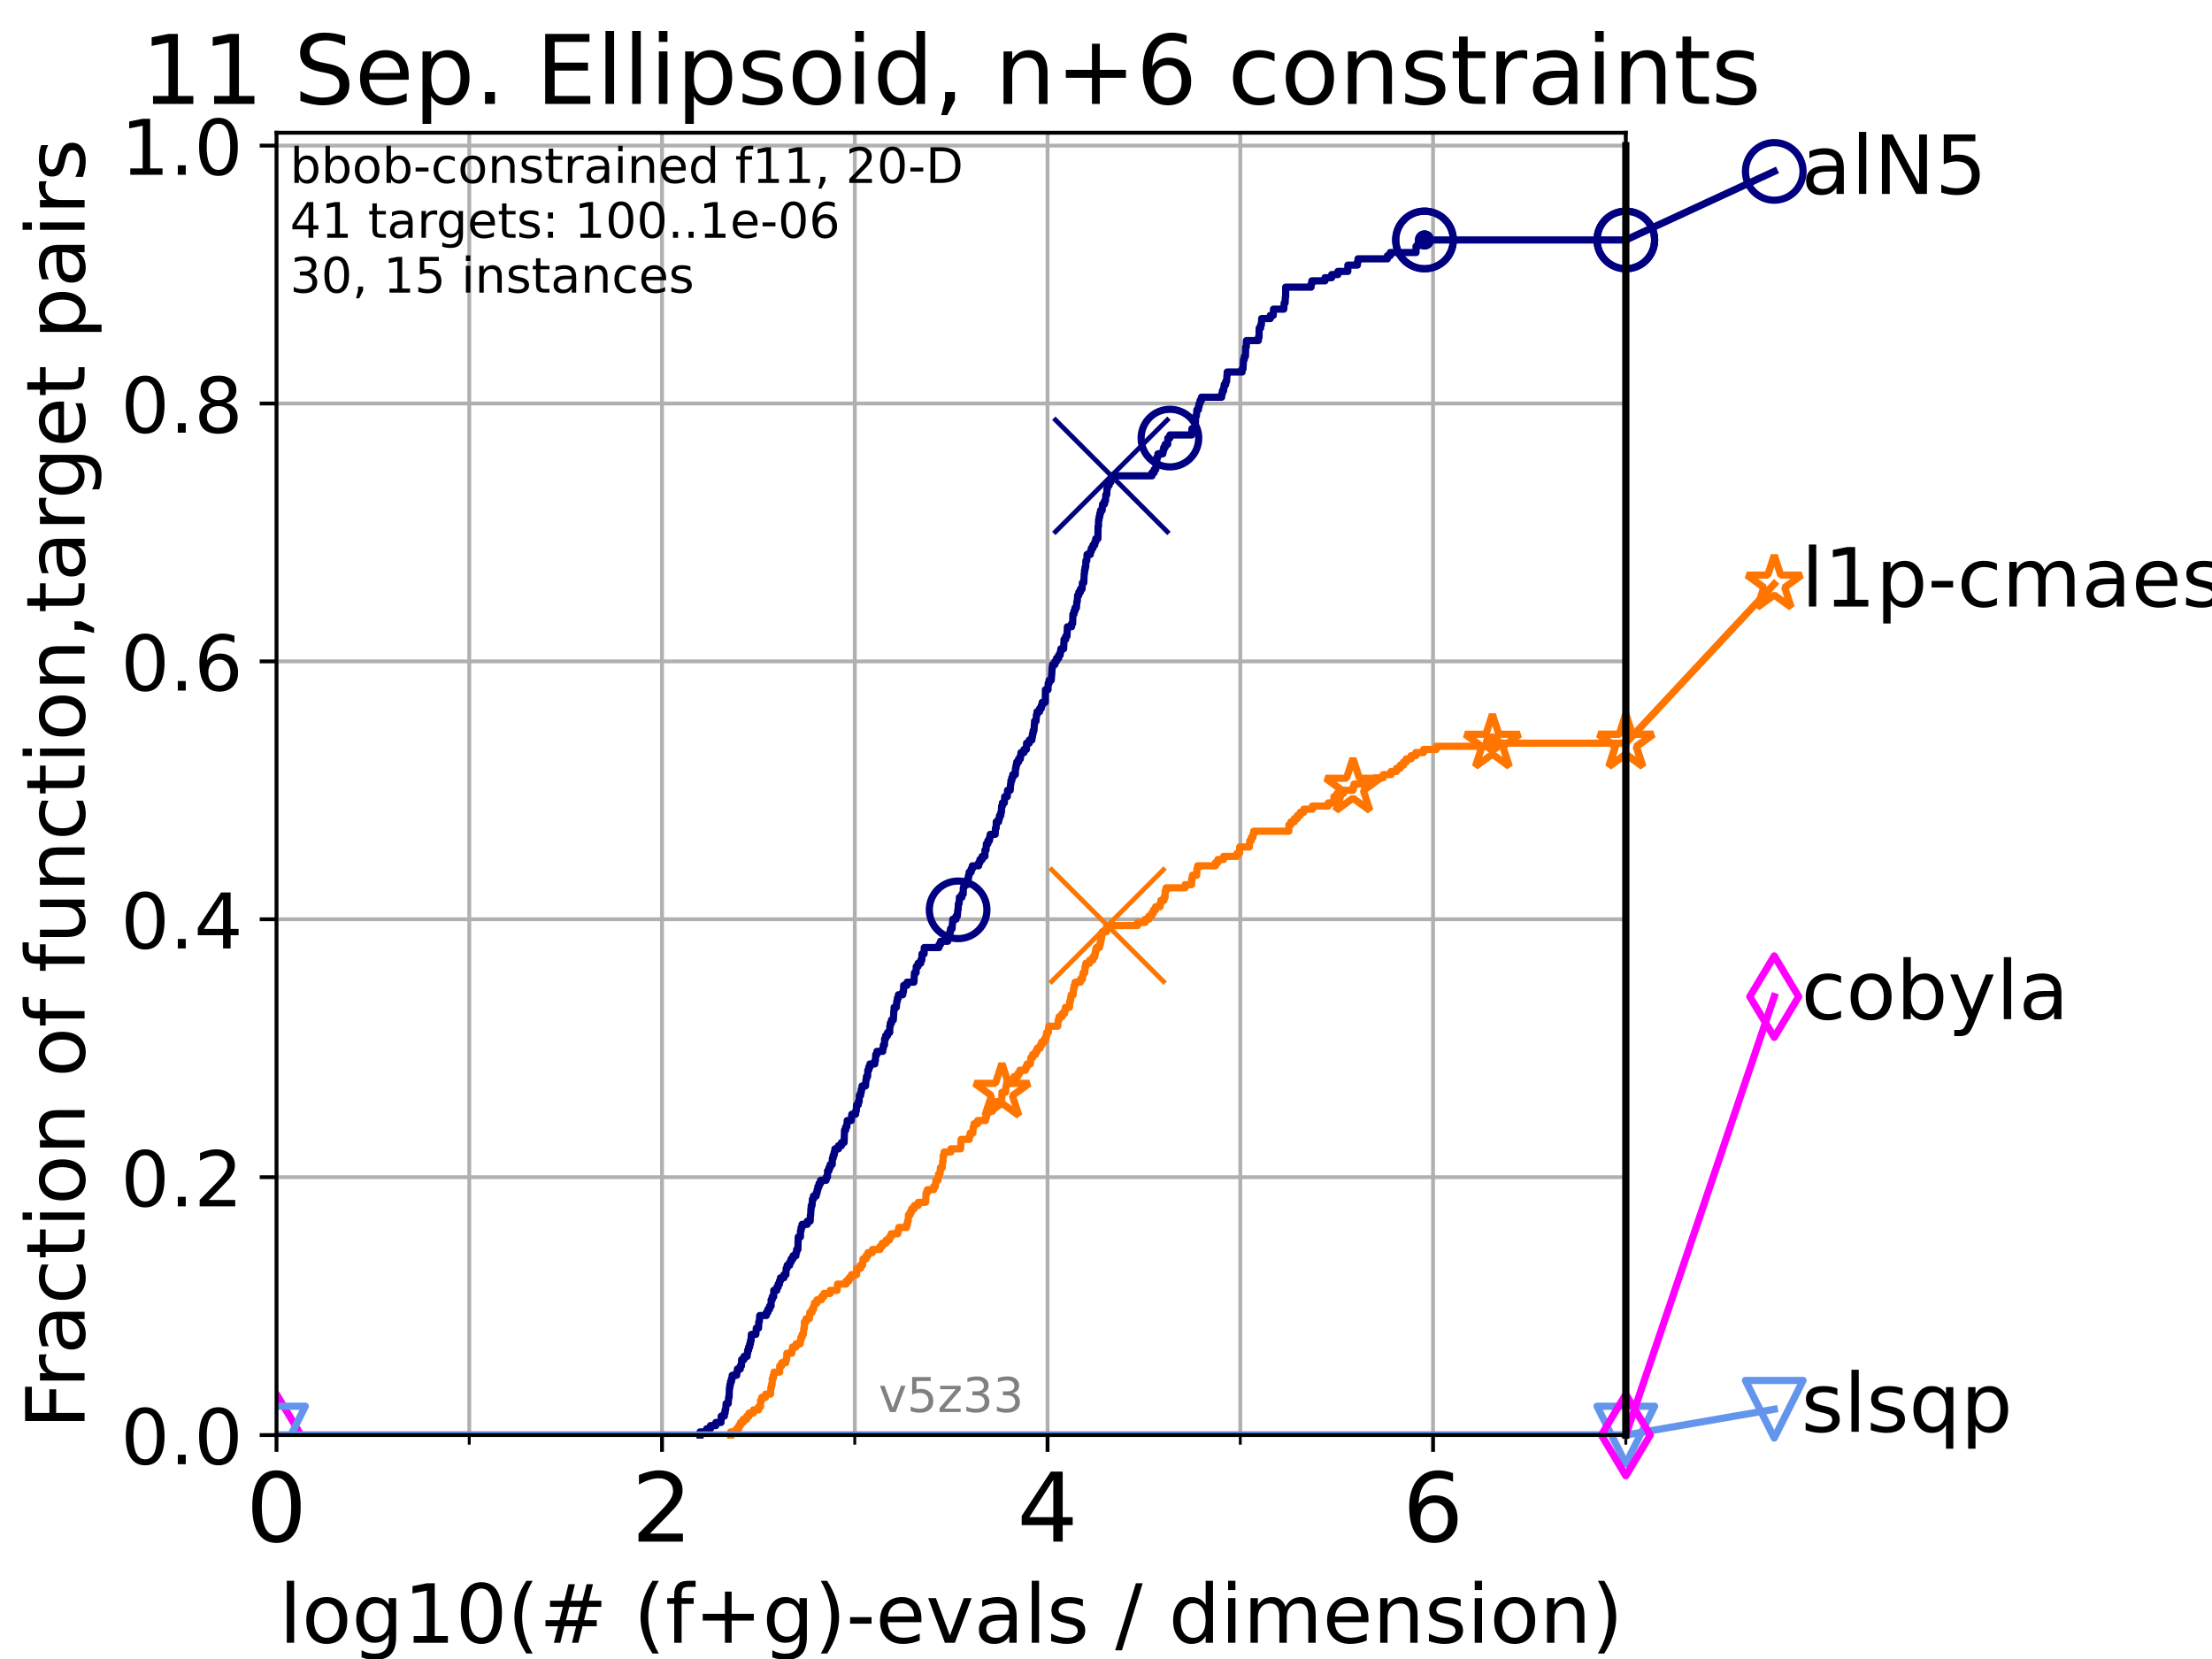 <?xml version="1.0" encoding="utf-8" standalone="no"?>
<!DOCTYPE svg PUBLIC "-//W3C//DTD SVG 1.1//EN"
  "http://www.w3.org/Graphics/SVG/1.1/DTD/svg11.dtd">
<!-- Created with matplotlib (https://matplotlib.org/) -->
<svg height="345.6pt" version="1.1" viewBox="0 0 460.8 345.6" width="460.8pt" xmlns="http://www.w3.org/2000/svg" xmlns:xlink="http://www.w3.org/1999/xlink">
 <defs>
  <style type="text/css">*{stroke-linecap:butt;stroke-linejoin:round;}</style>
 </defs>
 <g id="figure_1">
  <g id="patch_1">
   <path d="M 0 345.6 
L 460.8 345.6 
L 460.8 0 
L 0 0 
z
" style="fill:#ffffff;"/>
  </g>
  <g id="axes_1">
   <g id="patch_2">
    <path d="M 57.6 298.944 
L 338.688 298.944 
L 338.688 27.648 
L 57.6 27.648 
z
" style="fill:#ffffff;"/>
   </g>
   <g id="matplotlib.axis_1">
    <g id="xtick_1">
     <g id="line2d_1">
      <path clip-path="url(#pde47ded33e)" d="M 57.6 298.944 
L 57.6 27.648 
" style="fill:none;stroke:#b0b0b0;stroke-linecap:square;stroke-width:0.8;"/>
     </g>
     <g id="line2d_2">
      <defs>
       <path d="M 0 0 
L 0 3.5 
" id="mbed7cfc3fa" style="stroke:#000000;stroke-width:0.8;"/>
      </defs>
      <g>
       <use style="stroke:#000000;stroke-width:0.8;" x="57.6" xlink:href="#mbed7cfc3fa" y="298.944"/>
      </g>
     </g>
     <g id="text_1">
      <!-- 0 -->
      <g transform="translate(51.237 321.141)scale(0.2 -0.2)">
       <defs>
        <path d="M 31.781 66.406 
Q 24.172 66.406 20.328 58.906 
Q 16.5 51.422 16.5 36.375 
Q 16.5 21.391 20.328 13.891 
Q 24.172 6.391 31.781 6.391 
Q 39.453 6.391 43.281 13.891 
Q 47.125 21.391 47.125 36.375 
Q 47.125 51.422 43.281 58.906 
Q 39.453 66.406 31.781 66.406 
z
M 31.781 74.219 
Q 44.047 74.219 50.516 64.516 
Q 56.984 54.828 56.984 36.375 
Q 56.984 17.969 50.516 8.266 
Q 44.047 -1.422 31.781 -1.422 
Q 19.531 -1.422 13.062 8.266 
Q 6.594 17.969 6.594 36.375 
Q 6.594 54.828 13.062 64.516 
Q 19.531 74.219 31.781 74.219 
z
" id="DejaVuSans-48"/>
       </defs>
       <use xlink:href="#DejaVuSans-48"/>
      </g>
     </g>
    </g>
    <g id="xtick_2">
     <g id="line2d_3">
      <path clip-path="url(#pde47ded33e)" d="M 137.911 298.944 
L 137.911 27.648 
" style="fill:none;stroke:#b0b0b0;stroke-linecap:square;stroke-width:0.8;"/>
     </g>
     <g id="line2d_4">
      <g>
       <use style="stroke:#000000;stroke-width:0.8;" x="137.911" xlink:href="#mbed7cfc3fa" y="298.944"/>
      </g>
     </g>
     <g id="text_2">
      <!-- 2 -->
      <g transform="translate(131.548 321.141)scale(0.2 -0.2)">
       <defs>
        <path d="M 19.188 8.297 
L 53.609 8.297 
L 53.609 0 
L 7.328 0 
L 7.328 8.297 
Q 12.938 14.109 22.625 23.891 
Q 32.328 33.688 34.812 36.531 
Q 39.547 41.844 41.422 45.531 
Q 43.312 49.219 43.312 52.781 
Q 43.312 58.594 39.234 62.25 
Q 35.156 65.922 28.609 65.922 
Q 23.969 65.922 18.812 64.312 
Q 13.672 62.703 7.812 59.422 
L 7.812 69.391 
Q 13.766 71.781 18.938 73 
Q 24.125 74.219 28.422 74.219 
Q 39.75 74.219 46.484 68.547 
Q 53.219 62.891 53.219 53.422 
Q 53.219 48.922 51.531 44.891 
Q 49.859 40.875 45.406 35.406 
Q 44.188 33.984 37.641 27.219 
Q 31.109 20.453 19.188 8.297 
z
" id="DejaVuSans-50"/>
       </defs>
       <use xlink:href="#DejaVuSans-50"/>
      </g>
     </g>
    </g>
    <g id="xtick_3">
     <g id="line2d_5">
      <path clip-path="url(#pde47ded33e)" d="M 218.222 298.944 
L 218.222 27.648 
" style="fill:none;stroke:#b0b0b0;stroke-linecap:square;stroke-width:0.8;"/>
     </g>
     <g id="line2d_6">
      <g>
       <use style="stroke:#000000;stroke-width:0.8;" x="218.222" xlink:href="#mbed7cfc3fa" y="298.944"/>
      </g>
     </g>
     <g id="text_3">
      <!-- 4 -->
      <g transform="translate(211.859 321.141)scale(0.2 -0.2)">
       <defs>
        <path d="M 37.797 64.312 
L 12.891 25.391 
L 37.797 25.391 
z
M 35.203 72.906 
L 47.609 72.906 
L 47.609 25.391 
L 58.016 25.391 
L 58.016 17.188 
L 47.609 17.188 
L 47.609 0 
L 37.797 0 
L 37.797 17.188 
L 4.891 17.188 
L 4.891 26.703 
z
" id="DejaVuSans-52"/>
       </defs>
       <use xlink:href="#DejaVuSans-52"/>
      </g>
     </g>
    </g>
    <g id="xtick_4">
     <g id="line2d_7">
      <path clip-path="url(#pde47ded33e)" d="M 298.533 298.944 
L 298.533 27.648 
" style="fill:none;stroke:#b0b0b0;stroke-linecap:square;stroke-width:0.8;"/>
     </g>
     <g id="line2d_8">
      <g>
       <use style="stroke:#000000;stroke-width:0.8;" x="298.533" xlink:href="#mbed7cfc3fa" y="298.944"/>
      </g>
     </g>
     <g id="text_4">
      <!-- 6 -->
      <g transform="translate(292.17 321.141)scale(0.2 -0.2)">
       <defs>
        <path d="M 33.016 40.375 
Q 26.375 40.375 22.484 35.828 
Q 18.609 31.297 18.609 23.391 
Q 18.609 15.531 22.484 10.953 
Q 26.375 6.391 33.016 6.391 
Q 39.656 6.391 43.531 10.953 
Q 47.406 15.531 47.406 23.391 
Q 47.406 31.297 43.531 35.828 
Q 39.656 40.375 33.016 40.375 
z
M 52.594 71.297 
L 52.594 62.312 
Q 48.875 64.062 45.094 64.984 
Q 41.312 65.922 37.594 65.922 
Q 27.828 65.922 22.672 59.328 
Q 17.531 52.734 16.797 39.406 
Q 19.672 43.656 24.016 45.922 
Q 28.375 48.188 33.594 48.188 
Q 44.578 48.188 50.953 41.516 
Q 57.328 34.859 57.328 23.391 
Q 57.328 12.156 50.688 5.359 
Q 44.047 -1.422 33.016 -1.422 
Q 20.359 -1.422 13.672 8.266 
Q 6.984 17.969 6.984 36.375 
Q 6.984 53.656 15.188 63.938 
Q 23.391 74.219 37.203 74.219 
Q 40.922 74.219 44.703 73.484 
Q 48.484 72.75 52.594 71.297 
z
" id="DejaVuSans-54"/>
       </defs>
       <use xlink:href="#DejaVuSans-54"/>
      </g>
     </g>
    </g>
    <g id="xtick_5">
     <g id="line2d_9">
      <path clip-path="url(#pde47ded33e)" d="M 97.755 298.944 
L 97.755 27.648 
" style="fill:none;stroke:#b0b0b0;stroke-linecap:square;stroke-width:0.8;"/>
     </g>
     <g id="line2d_10">
      <defs>
       <path d="M 0 0 
L 0 2 
" id="m4fa3f372f2" style="stroke:#000000;stroke-width:0.6;"/>
      </defs>
      <g>
       <use style="stroke:#000000;stroke-width:0.6;" x="97.755" xlink:href="#m4fa3f372f2" y="298.944"/>
      </g>
     </g>
    </g>
    <g id="xtick_6">
     <g id="line2d_11">
      <path clip-path="url(#pde47ded33e)" d="M 178.066 298.944 
L 178.066 27.648 
" style="fill:none;stroke:#b0b0b0;stroke-linecap:square;stroke-width:0.8;"/>
     </g>
     <g id="line2d_12">
      <g>
       <use style="stroke:#000000;stroke-width:0.6;" x="178.066" xlink:href="#m4fa3f372f2" y="298.944"/>
      </g>
     </g>
    </g>
    <g id="xtick_7">
     <g id="line2d_13">
      <path clip-path="url(#pde47ded33e)" d="M 258.377 298.944 
L 258.377 27.648 
" style="fill:none;stroke:#b0b0b0;stroke-linecap:square;stroke-width:0.8;"/>
     </g>
     <g id="line2d_14">
      <g>
       <use style="stroke:#000000;stroke-width:0.6;" x="258.377" xlink:href="#m4fa3f372f2" y="298.944"/>
      </g>
     </g>
    </g>
    <g id="xtick_8">
     <g id="line2d_15">
      <path clip-path="url(#pde47ded33e)" d="M 338.688 298.944 
L 338.688 27.648 
" style="fill:none;stroke:#b0b0b0;stroke-linecap:square;stroke-width:0.8;"/>
     </g>
     <g id="line2d_16">
      <g>
       <use style="stroke:#000000;stroke-width:0.6;" x="338.688" xlink:href="#m4fa3f372f2" y="298.944"/>
      </g>
     </g>
    </g>
    <g id="text_5">
     <!-- log10(# (f+g)-evals / dimension) -->
     <g transform="translate(58.145 342.218)scale(0.17 -0.17)">
      <defs>
       <path d="M 9.422 75.984 
L 18.406 75.984 
L 18.406 0 
L 9.422 0 
z
" id="DejaVuSans-108"/>
       <path d="M 30.609 48.391 
Q 23.391 48.391 19.188 42.75 
Q 14.984 37.109 14.984 27.297 
Q 14.984 17.484 19.156 11.844 
Q 23.344 6.203 30.609 6.203 
Q 37.797 6.203 41.984 11.859 
Q 46.188 17.531 46.188 27.297 
Q 46.188 37.016 41.984 42.703 
Q 37.797 48.391 30.609 48.391 
z
M 30.609 56 
Q 42.328 56 49.016 48.375 
Q 55.719 40.766 55.719 27.297 
Q 55.719 13.875 49.016 6.219 
Q 42.328 -1.422 30.609 -1.422 
Q 18.844 -1.422 12.172 6.219 
Q 5.516 13.875 5.516 27.297 
Q 5.516 40.766 12.172 48.375 
Q 18.844 56 30.609 56 
z
" id="DejaVuSans-111"/>
       <path d="M 45.406 27.984 
Q 45.406 37.75 41.375 43.109 
Q 37.359 48.484 30.078 48.484 
Q 22.859 48.484 18.828 43.109 
Q 14.797 37.75 14.797 27.984 
Q 14.797 18.266 18.828 12.891 
Q 22.859 7.516 30.078 7.516 
Q 37.359 7.516 41.375 12.891 
Q 45.406 18.266 45.406 27.984 
z
M 54.391 6.781 
Q 54.391 -7.172 48.188 -13.984 
Q 42 -20.797 29.203 -20.797 
Q 24.469 -20.797 20.266 -20.094 
Q 16.062 -19.391 12.109 -17.922 
L 12.109 -9.188 
Q 16.062 -11.328 19.922 -12.344 
Q 23.781 -13.375 27.781 -13.375 
Q 36.625 -13.375 41.016 -8.766 
Q 45.406 -4.156 45.406 5.172 
L 45.406 9.625 
Q 42.625 4.781 38.281 2.391 
Q 33.938 0 27.875 0 
Q 17.828 0 11.672 7.656 
Q 5.516 15.328 5.516 27.984 
Q 5.516 40.672 11.672 48.328 
Q 17.828 56 27.875 56 
Q 33.938 56 38.281 53.609 
Q 42.625 51.219 45.406 46.391 
L 45.406 54.688 
L 54.391 54.688 
z
" id="DejaVuSans-103"/>
       <path d="M 12.406 8.297 
L 28.516 8.297 
L 28.516 63.922 
L 10.984 60.406 
L 10.984 69.391 
L 28.422 72.906 
L 38.281 72.906 
L 38.281 8.297 
L 54.391 8.297 
L 54.391 0 
L 12.406 0 
z
" id="DejaVuSans-49"/>
       <path d="M 31 75.875 
Q 24.469 64.656 21.281 53.656 
Q 18.109 42.672 18.109 31.391 
Q 18.109 20.125 21.312 9.062 
Q 24.516 -2 31 -13.188 
L 23.188 -13.188 
Q 15.875 -1.703 12.234 9.375 
Q 8.594 20.453 8.594 31.391 
Q 8.594 42.281 12.203 53.312 
Q 15.828 64.359 23.188 75.875 
z
" id="DejaVuSans-40"/>
       <path d="M 51.125 44 
L 36.922 44 
L 32.812 27.688 
L 47.125 27.688 
z
M 43.797 71.781 
L 38.719 51.516 
L 52.984 51.516 
L 58.109 71.781 
L 65.922 71.781 
L 60.891 51.516 
L 76.125 51.516 
L 76.125 44 
L 58.984 44 
L 54.984 27.688 
L 70.516 27.688 
L 70.516 20.219 
L 53.078 20.219 
L 48 0 
L 40.188 0 
L 45.219 20.219 
L 30.906 20.219 
L 25.875 0 
L 18.016 0 
L 23.094 20.219 
L 7.719 20.219 
L 7.719 27.688 
L 24.906 27.688 
L 29 44 
L 13.281 44 
L 13.281 51.516 
L 30.906 51.516 
L 35.891 71.781 
z
" id="DejaVuSans-35"/>
       <path id="DejaVuSans-32"/>
       <path d="M 37.109 75.984 
L 37.109 68.5 
L 28.516 68.5 
Q 23.688 68.5 21.797 66.547 
Q 19.922 64.594 19.922 59.516 
L 19.922 54.688 
L 34.719 54.688 
L 34.719 47.703 
L 19.922 47.703 
L 19.922 0 
L 10.891 0 
L 10.891 47.703 
L 2.297 47.703 
L 2.297 54.688 
L 10.891 54.688 
L 10.891 58.5 
Q 10.891 67.625 15.141 71.797 
Q 19.391 75.984 28.609 75.984 
z
" id="DejaVuSans-102"/>
       <path d="M 46 62.703 
L 46 35.5 
L 73.188 35.5 
L 73.188 27.203 
L 46 27.203 
L 46 0 
L 37.797 0 
L 37.797 27.203 
L 10.594 27.203 
L 10.594 35.5 
L 37.797 35.5 
L 37.797 62.703 
z
" id="DejaVuSans-43"/>
       <path d="M 8.016 75.875 
L 15.828 75.875 
Q 23.141 64.359 26.781 53.312 
Q 30.422 42.281 30.422 31.391 
Q 30.422 20.453 26.781 9.375 
Q 23.141 -1.703 15.828 -13.188 
L 8.016 -13.188 
Q 14.5 -2 17.703 9.062 
Q 20.906 20.125 20.906 31.391 
Q 20.906 42.672 17.703 53.656 
Q 14.5 64.656 8.016 75.875 
z
" id="DejaVuSans-41"/>
       <path d="M 4.891 31.391 
L 31.203 31.391 
L 31.203 23.391 
L 4.891 23.391 
z
" id="DejaVuSans-45"/>
       <path d="M 56.203 29.594 
L 56.203 25.203 
L 14.891 25.203 
Q 15.484 15.922 20.484 11.062 
Q 25.484 6.203 34.422 6.203 
Q 39.594 6.203 44.453 7.469 
Q 49.312 8.734 54.109 11.281 
L 54.109 2.781 
Q 49.266 0.734 44.188 -0.344 
Q 39.109 -1.422 33.891 -1.422 
Q 20.797 -1.422 13.156 6.188 
Q 5.516 13.812 5.516 26.812 
Q 5.516 40.234 12.766 48.109 
Q 20.016 56 32.328 56 
Q 43.359 56 49.781 48.891 
Q 56.203 41.797 56.203 29.594 
z
M 47.219 32.234 
Q 47.125 39.594 43.094 43.984 
Q 39.062 48.391 32.422 48.391 
Q 24.906 48.391 20.391 44.141 
Q 15.875 39.891 15.188 32.172 
z
" id="DejaVuSans-101"/>
       <path d="M 2.984 54.688 
L 12.5 54.688 
L 29.594 8.797 
L 46.688 54.688 
L 56.203 54.688 
L 35.688 0 
L 23.484 0 
z
" id="DejaVuSans-118"/>
       <path d="M 34.281 27.484 
Q 23.391 27.484 19.188 25 
Q 14.984 22.516 14.984 16.5 
Q 14.984 11.719 18.141 8.906 
Q 21.297 6.109 26.703 6.109 
Q 34.188 6.109 38.703 11.406 
Q 43.219 16.703 43.219 25.484 
L 43.219 27.484 
z
M 52.203 31.203 
L 52.203 0 
L 43.219 0 
L 43.219 8.297 
Q 40.141 3.328 35.547 0.953 
Q 30.953 -1.422 24.312 -1.422 
Q 15.922 -1.422 10.953 3.297 
Q 6 8.016 6 15.922 
Q 6 25.141 12.172 29.828 
Q 18.359 34.516 30.609 34.516 
L 43.219 34.516 
L 43.219 35.406 
Q 43.219 41.609 39.141 45 
Q 35.062 48.391 27.688 48.391 
Q 23 48.391 18.547 47.266 
Q 14.109 46.141 10.016 43.891 
L 10.016 52.203 
Q 14.938 54.109 19.578 55.047 
Q 24.219 56 28.609 56 
Q 40.484 56 46.344 49.844 
Q 52.203 43.703 52.203 31.203 
z
" id="DejaVuSans-97"/>
       <path d="M 44.281 53.078 
L 44.281 44.578 
Q 40.484 46.531 36.375 47.5 
Q 32.281 48.484 27.875 48.484 
Q 21.188 48.484 17.844 46.438 
Q 14.5 44.391 14.5 40.281 
Q 14.5 37.156 16.891 35.375 
Q 19.281 33.594 26.516 31.984 
L 29.594 31.297 
Q 39.156 29.25 43.188 25.516 
Q 47.219 21.781 47.219 15.094 
Q 47.219 7.469 41.188 3.016 
Q 35.156 -1.422 24.609 -1.422 
Q 20.219 -1.422 15.453 -0.562 
Q 10.688 0.297 5.422 2 
L 5.422 11.281 
Q 10.406 8.688 15.234 7.391 
Q 20.062 6.109 24.812 6.109 
Q 31.156 6.109 34.562 8.281 
Q 37.984 10.453 37.984 14.406 
Q 37.984 18.062 35.516 20.016 
Q 33.062 21.969 24.703 23.781 
L 21.578 24.516 
Q 13.234 26.266 9.516 29.906 
Q 5.812 33.547 5.812 39.891 
Q 5.812 47.609 11.281 51.797 
Q 16.75 56 26.812 56 
Q 31.781 56 36.172 55.266 
Q 40.578 54.547 44.281 53.078 
z
" id="DejaVuSans-115"/>
       <path d="M 25.391 72.906 
L 33.688 72.906 
L 8.297 -9.281 
L 0 -9.281 
z
" id="DejaVuSans-47"/>
       <path d="M 45.406 46.391 
L 45.406 75.984 
L 54.391 75.984 
L 54.391 0 
L 45.406 0 
L 45.406 8.203 
Q 42.578 3.328 38.25 0.953 
Q 33.938 -1.422 27.875 -1.422 
Q 17.969 -1.422 11.734 6.484 
Q 5.516 14.406 5.516 27.297 
Q 5.516 40.188 11.734 48.094 
Q 17.969 56 27.875 56 
Q 33.938 56 38.25 53.625 
Q 42.578 51.266 45.406 46.391 
z
M 14.797 27.297 
Q 14.797 17.391 18.875 11.75 
Q 22.953 6.109 30.078 6.109 
Q 37.203 6.109 41.297 11.75 
Q 45.406 17.391 45.406 27.297 
Q 45.406 37.203 41.297 42.844 
Q 37.203 48.484 30.078 48.484 
Q 22.953 48.484 18.875 42.844 
Q 14.797 37.203 14.797 27.297 
z
" id="DejaVuSans-100"/>
       <path d="M 9.422 54.688 
L 18.406 54.688 
L 18.406 0 
L 9.422 0 
z
M 9.422 75.984 
L 18.406 75.984 
L 18.406 64.594 
L 9.422 64.594 
z
" id="DejaVuSans-105"/>
       <path d="M 52 44.188 
Q 55.375 50.25 60.062 53.125 
Q 64.75 56 71.094 56 
Q 79.641 56 84.281 50.016 
Q 88.922 44.047 88.922 33.016 
L 88.922 0 
L 79.891 0 
L 79.891 32.719 
Q 79.891 40.578 77.094 44.375 
Q 74.312 48.188 68.609 48.188 
Q 61.625 48.188 57.562 43.547 
Q 53.516 38.922 53.516 30.906 
L 53.516 0 
L 44.484 0 
L 44.484 32.719 
Q 44.484 40.625 41.703 44.406 
Q 38.922 48.188 33.109 48.188 
Q 26.219 48.188 22.156 43.531 
Q 18.109 38.875 18.109 30.906 
L 18.109 0 
L 9.078 0 
L 9.078 54.688 
L 18.109 54.688 
L 18.109 46.188 
Q 21.188 51.219 25.484 53.609 
Q 29.781 56 35.688 56 
Q 41.656 56 45.828 52.969 
Q 50 49.953 52 44.188 
z
" id="DejaVuSans-109"/>
       <path d="M 54.891 33.016 
L 54.891 0 
L 45.906 0 
L 45.906 32.719 
Q 45.906 40.484 42.875 44.328 
Q 39.844 48.188 33.797 48.188 
Q 26.516 48.188 22.312 43.547 
Q 18.109 38.922 18.109 30.906 
L 18.109 0 
L 9.078 0 
L 9.078 54.688 
L 18.109 54.688 
L 18.109 46.188 
Q 21.344 51.125 25.703 53.562 
Q 30.078 56 35.797 56 
Q 45.219 56 50.047 50.172 
Q 54.891 44.344 54.891 33.016 
z
" id="DejaVuSans-110"/>
      </defs>
      <use xlink:href="#DejaVuSans-108"/>
      <use x="27.783" xlink:href="#DejaVuSans-111"/>
      <use x="88.965" xlink:href="#DejaVuSans-103"/>
      <use x="152.441" xlink:href="#DejaVuSans-49"/>
      <use x="216.064" xlink:href="#DejaVuSans-48"/>
      <use x="279.688" xlink:href="#DejaVuSans-40"/>
      <use x="318.701" xlink:href="#DejaVuSans-35"/>
      <use x="402.49" xlink:href="#DejaVuSans-32"/>
      <use x="434.277" xlink:href="#DejaVuSans-40"/>
      <use x="473.291" xlink:href="#DejaVuSans-102"/>
      <use x="508.496" xlink:href="#DejaVuSans-43"/>
      <use x="592.285" xlink:href="#DejaVuSans-103"/>
      <use x="655.762" xlink:href="#DejaVuSans-41"/>
      <use x="694.775" xlink:href="#DejaVuSans-45"/>
      <use x="730.859" xlink:href="#DejaVuSans-101"/>
      <use x="792.383" xlink:href="#DejaVuSans-118"/>
      <use x="851.562" xlink:href="#DejaVuSans-97"/>
      <use x="912.842" xlink:href="#DejaVuSans-108"/>
      <use x="940.625" xlink:href="#DejaVuSans-115"/>
      <use x="992.725" xlink:href="#DejaVuSans-32"/>
      <use x="1024.512" xlink:href="#DejaVuSans-47"/>
      <use x="1058.203" xlink:href="#DejaVuSans-32"/>
      <use x="1089.99" xlink:href="#DejaVuSans-100"/>
      <use x="1153.467" xlink:href="#DejaVuSans-105"/>
      <use x="1181.25" xlink:href="#DejaVuSans-109"/>
      <use x="1278.662" xlink:href="#DejaVuSans-101"/>
      <use x="1340.186" xlink:href="#DejaVuSans-110"/>
      <use x="1403.564" xlink:href="#DejaVuSans-115"/>
      <use x="1455.664" xlink:href="#DejaVuSans-105"/>
      <use x="1483.447" xlink:href="#DejaVuSans-111"/>
      <use x="1544.629" xlink:href="#DejaVuSans-110"/>
      <use x="1608.008" xlink:href="#DejaVuSans-41"/>
     </g>
    </g>
   </g>
   <g id="matplotlib.axis_2">
    <g id="ytick_1">
     <g id="line2d_17">
      <path clip-path="url(#pde47ded33e)" d="M 57.6 298.944 
L 338.688 298.944 
" style="fill:none;stroke:#b0b0b0;stroke-linecap:square;stroke-width:0.8;"/>
     </g>
     <g id="line2d_18">
      <defs>
       <path d="M 0 0 
L -3.5 0 
" id="mfb3433fa30" style="stroke:#000000;stroke-width:0.8;"/>
      </defs>
      <g>
       <use style="stroke:#000000;stroke-width:0.8;" x="57.6" xlink:href="#mfb3433fa30" y="298.944"/>
      </g>
     </g>
     <g id="text_6">
      <!-- 0.0 -->
      <g transform="translate(25.155 305.023)scale(0.16 -0.16)">
       <defs>
        <path d="M 10.688 12.406 
L 21 12.406 
L 21 0 
L 10.688 0 
z
" id="DejaVuSans-46"/>
       </defs>
       <use xlink:href="#DejaVuSans-48"/>
       <use x="63.623" xlink:href="#DejaVuSans-46"/>
       <use x="95.41" xlink:href="#DejaVuSans-48"/>
      </g>
     </g>
    </g>
    <g id="ytick_2">
     <g id="line2d_19">
      <path clip-path="url(#pde47ded33e)" d="M 57.6 245.222 
L 338.688 245.222 
" style="fill:none;stroke:#b0b0b0;stroke-linecap:square;stroke-width:0.8;"/>
     </g>
     <g id="line2d_20">
      <g>
       <use style="stroke:#000000;stroke-width:0.8;" x="57.6" xlink:href="#mfb3433fa30" y="245.222"/>
      </g>
     </g>
     <g id="text_7">
      <!-- 0.2 -->
      <g transform="translate(25.155 251.301)scale(0.16 -0.16)">
       <use xlink:href="#DejaVuSans-48"/>
       <use x="63.623" xlink:href="#DejaVuSans-46"/>
       <use x="95.41" xlink:href="#DejaVuSans-50"/>
      </g>
     </g>
    </g>
    <g id="ytick_3">
     <g id="line2d_21">
      <path clip-path="url(#pde47ded33e)" d="M 57.6 191.5 
L 338.688 191.5 
" style="fill:none;stroke:#b0b0b0;stroke-linecap:square;stroke-width:0.8;"/>
     </g>
     <g id="line2d_22">
      <g>
       <use style="stroke:#000000;stroke-width:0.8;" x="57.6" xlink:href="#mfb3433fa30" y="191.5"/>
      </g>
     </g>
     <g id="text_8">
      <!-- 0.4 -->
      <g transform="translate(25.155 197.579)scale(0.16 -0.16)">
       <use xlink:href="#DejaVuSans-48"/>
       <use x="63.623" xlink:href="#DejaVuSans-46"/>
       <use x="95.41" xlink:href="#DejaVuSans-52"/>
      </g>
     </g>
    </g>
    <g id="ytick_4">
     <g id="line2d_23">
      <path clip-path="url(#pde47ded33e)" d="M 57.6 137.778 
L 338.688 137.778 
" style="fill:none;stroke:#b0b0b0;stroke-linecap:square;stroke-width:0.8;"/>
     </g>
     <g id="line2d_24">
      <g>
       <use style="stroke:#000000;stroke-width:0.8;" x="57.6" xlink:href="#mfb3433fa30" y="137.778"/>
      </g>
     </g>
     <g id="text_9">
      <!-- 0.6 -->
      <g transform="translate(25.155 143.857)scale(0.16 -0.16)">
       <use xlink:href="#DejaVuSans-48"/>
       <use x="63.623" xlink:href="#DejaVuSans-46"/>
       <use x="95.41" xlink:href="#DejaVuSans-54"/>
      </g>
     </g>
    </g>
    <g id="ytick_5">
     <g id="line2d_25">
      <path clip-path="url(#pde47ded33e)" d="M 57.6 84.056 
L 338.688 84.056 
" style="fill:none;stroke:#b0b0b0;stroke-linecap:square;stroke-width:0.8;"/>
     </g>
     <g id="line2d_26">
      <g>
       <use style="stroke:#000000;stroke-width:0.8;" x="57.6" xlink:href="#mfb3433fa30" y="84.056"/>
      </g>
     </g>
     <g id="text_10">
      <!-- 0.8 -->
      <g transform="translate(25.155 90.135)scale(0.16 -0.16)">
       <defs>
        <path d="M 31.781 34.625 
Q 24.75 34.625 20.719 30.859 
Q 16.703 27.094 16.703 20.516 
Q 16.703 13.922 20.719 10.156 
Q 24.75 6.391 31.781 6.391 
Q 38.812 6.391 42.859 10.172 
Q 46.922 13.969 46.922 20.516 
Q 46.922 27.094 42.891 30.859 
Q 38.875 34.625 31.781 34.625 
z
M 21.922 38.812 
Q 15.578 40.375 12.031 44.719 
Q 8.5 49.078 8.5 55.328 
Q 8.5 64.062 14.719 69.141 
Q 20.953 74.219 31.781 74.219 
Q 42.672 74.219 48.875 69.141 
Q 55.078 64.062 55.078 55.328 
Q 55.078 49.078 51.531 44.719 
Q 48 40.375 41.703 38.812 
Q 48.828 37.156 52.797 32.312 
Q 56.781 27.484 56.781 20.516 
Q 56.781 9.906 50.312 4.234 
Q 43.844 -1.422 31.781 -1.422 
Q 19.734 -1.422 13.25 4.234 
Q 6.781 9.906 6.781 20.516 
Q 6.781 27.484 10.781 32.312 
Q 14.797 37.156 21.922 38.812 
z
M 18.312 54.391 
Q 18.312 48.734 21.844 45.562 
Q 25.391 42.391 31.781 42.391 
Q 38.141 42.391 41.719 45.562 
Q 45.312 48.734 45.312 54.391 
Q 45.312 60.062 41.719 63.234 
Q 38.141 66.406 31.781 66.406 
Q 25.391 66.406 21.844 63.234 
Q 18.312 60.062 18.312 54.391 
z
" id="DejaVuSans-56"/>
       </defs>
       <use xlink:href="#DejaVuSans-48"/>
       <use x="63.623" xlink:href="#DejaVuSans-46"/>
       <use x="95.41" xlink:href="#DejaVuSans-56"/>
      </g>
     </g>
    </g>
    <g id="ytick_6">
     <g id="line2d_27">
      <path clip-path="url(#pde47ded33e)" d="M 57.6 30.334 
L 338.688 30.334 
" style="fill:none;stroke:#b0b0b0;stroke-linecap:square;stroke-width:0.8;"/>
     </g>
     <g id="line2d_28">
      <g>
       <use style="stroke:#000000;stroke-width:0.8;" x="57.6" xlink:href="#mfb3433fa30" y="30.334"/>
      </g>
     </g>
     <g id="text_11">
      <!-- 1.0 -->
      <g transform="translate(25.155 36.413)scale(0.16 -0.16)">
       <use xlink:href="#DejaVuSans-49"/>
       <use x="63.623" xlink:href="#DejaVuSans-46"/>
       <use x="95.41" xlink:href="#DejaVuSans-48"/>
      </g>
     </g>
    </g>
    <g id="text_12">
     <!-- Fraction of function,target pairs -->
     <g transform="translate(17.62 297.681)rotate(-90)scale(0.17 -0.17)">
      <defs>
       <path d="M 9.812 72.906 
L 51.703 72.906 
L 51.703 64.594 
L 19.672 64.594 
L 19.672 43.109 
L 48.578 43.109 
L 48.578 34.812 
L 19.672 34.812 
L 19.672 0 
L 9.812 0 
z
" id="DejaVuSans-70"/>
       <path d="M 41.109 46.297 
Q 39.594 47.172 37.812 47.578 
Q 36.031 48 33.891 48 
Q 26.266 48 22.188 43.047 
Q 18.109 38.094 18.109 28.812 
L 18.109 0 
L 9.078 0 
L 9.078 54.688 
L 18.109 54.688 
L 18.109 46.188 
Q 20.953 51.172 25.484 53.578 
Q 30.031 56 36.531 56 
Q 37.453 56 38.578 55.875 
Q 39.703 55.766 41.062 55.516 
z
" id="DejaVuSans-114"/>
       <path d="M 48.781 52.594 
L 48.781 44.188 
Q 44.969 46.297 41.141 47.344 
Q 37.312 48.391 33.406 48.391 
Q 24.656 48.391 19.812 42.844 
Q 14.984 37.312 14.984 27.297 
Q 14.984 17.281 19.812 11.734 
Q 24.656 6.203 33.406 6.203 
Q 37.312 6.203 41.141 7.25 
Q 44.969 8.297 48.781 10.406 
L 48.781 2.094 
Q 45.016 0.344 40.984 -0.531 
Q 36.969 -1.422 32.422 -1.422 
Q 20.062 -1.422 12.781 6.344 
Q 5.516 14.109 5.516 27.297 
Q 5.516 40.672 12.859 48.328 
Q 20.219 56 33.016 56 
Q 37.156 56 41.109 55.141 
Q 45.062 54.297 48.781 52.594 
z
" id="DejaVuSans-99"/>
       <path d="M 18.312 70.219 
L 18.312 54.688 
L 36.812 54.688 
L 36.812 47.703 
L 18.312 47.703 
L 18.312 18.016 
Q 18.312 11.328 20.141 9.422 
Q 21.969 7.516 27.594 7.516 
L 36.812 7.516 
L 36.812 0 
L 27.594 0 
Q 17.188 0 13.234 3.875 
Q 9.281 7.766 9.281 18.016 
L 9.281 47.703 
L 2.688 47.703 
L 2.688 54.688 
L 9.281 54.688 
L 9.281 70.219 
z
" id="DejaVuSans-116"/>
       <path d="M 8.5 21.578 
L 8.5 54.688 
L 17.484 54.688 
L 17.484 21.922 
Q 17.484 14.156 20.5 10.266 
Q 23.531 6.391 29.594 6.391 
Q 36.859 6.391 41.078 11.031 
Q 45.312 15.672 45.312 23.688 
L 45.312 54.688 
L 54.297 54.688 
L 54.297 0 
L 45.312 0 
L 45.312 8.406 
Q 42.047 3.422 37.719 1 
Q 33.406 -1.422 27.688 -1.422 
Q 18.266 -1.422 13.375 4.438 
Q 8.5 10.297 8.5 21.578 
z
M 31.109 56 
z
" id="DejaVuSans-117"/>
       <path d="M 11.719 12.406 
L 22.016 12.406 
L 22.016 4 
L 14.016 -11.625 
L 7.719 -11.625 
L 11.719 4 
z
" id="DejaVuSans-44"/>
       <path d="M 18.109 8.203 
L 18.109 -20.797 
L 9.078 -20.797 
L 9.078 54.688 
L 18.109 54.688 
L 18.109 46.391 
Q 20.953 51.266 25.266 53.625 
Q 29.594 56 35.594 56 
Q 45.562 56 51.781 48.094 
Q 58.016 40.188 58.016 27.297 
Q 58.016 14.406 51.781 6.484 
Q 45.562 -1.422 35.594 -1.422 
Q 29.594 -1.422 25.266 0.953 
Q 20.953 3.328 18.109 8.203 
z
M 48.688 27.297 
Q 48.688 37.203 44.609 42.844 
Q 40.531 48.484 33.406 48.484 
Q 26.266 48.484 22.188 42.844 
Q 18.109 37.203 18.109 27.297 
Q 18.109 17.391 22.188 11.75 
Q 26.266 6.109 33.406 6.109 
Q 40.531 6.109 44.609 11.75 
Q 48.688 17.391 48.688 27.297 
z
" id="DejaVuSans-112"/>
      </defs>
      <use xlink:href="#DejaVuSans-70"/>
      <use x="50.27" xlink:href="#DejaVuSans-114"/>
      <use x="91.383" xlink:href="#DejaVuSans-97"/>
      <use x="152.662" xlink:href="#DejaVuSans-99"/>
      <use x="207.643" xlink:href="#DejaVuSans-116"/>
      <use x="246.852" xlink:href="#DejaVuSans-105"/>
      <use x="274.635" xlink:href="#DejaVuSans-111"/>
      <use x="335.816" xlink:href="#DejaVuSans-110"/>
      <use x="399.195" xlink:href="#DejaVuSans-32"/>
      <use x="430.982" xlink:href="#DejaVuSans-111"/>
      <use x="492.164" xlink:href="#DejaVuSans-102"/>
      <use x="527.369" xlink:href="#DejaVuSans-32"/>
      <use x="559.156" xlink:href="#DejaVuSans-102"/>
      <use x="594.361" xlink:href="#DejaVuSans-117"/>
      <use x="657.74" xlink:href="#DejaVuSans-110"/>
      <use x="721.119" xlink:href="#DejaVuSans-99"/>
      <use x="776.1" xlink:href="#DejaVuSans-116"/>
      <use x="815.309" xlink:href="#DejaVuSans-105"/>
      <use x="843.092" xlink:href="#DejaVuSans-111"/>
      <use x="904.273" xlink:href="#DejaVuSans-110"/>
      <use x="967.652" xlink:href="#DejaVuSans-44"/>
      <use x="999.439" xlink:href="#DejaVuSans-116"/>
      <use x="1038.648" xlink:href="#DejaVuSans-97"/>
      <use x="1099.928" xlink:href="#DejaVuSans-114"/>
      <use x="1139.291" xlink:href="#DejaVuSans-103"/>
      <use x="1202.768" xlink:href="#DejaVuSans-101"/>
      <use x="1264.291" xlink:href="#DejaVuSans-116"/>
      <use x="1303.5" xlink:href="#DejaVuSans-32"/>
      <use x="1335.287" xlink:href="#DejaVuSans-112"/>
      <use x="1398.764" xlink:href="#DejaVuSans-97"/>
      <use x="1460.043" xlink:href="#DejaVuSans-105"/>
      <use x="1487.826" xlink:href="#DejaVuSans-114"/>
      <use x="1528.939" xlink:href="#DejaVuSans-115"/>
     </g>
    </g>
   </g>
   <g id="line2d_29">
    <defs>
     <path d="M 0 1.5 
C 0.398 1.5 0.779 1.342 1.061 1.061 
C 1.342 0.779 1.5 0.398 1.5 0 
C 1.5 -0.398 1.342 -0.779 1.061 -1.061 
C 0.779 -1.342 0.398 -1.5 0 -1.5 
C -0.398 -1.5 -0.779 -1.342 -1.061 -1.061 
C -1.342 -0.779 -1.5 -0.398 -1.5 0 
C -1.5 0.398 -1.342 0.779 -1.061 1.061 
C -0.779 1.342 -0.398 1.5 0 1.5 
z
" id="m8dfb97c565" style="stroke:#000080;"/>
    </defs>
    <g>
     <use style="fill:#000080;stroke:#000080;" x="296.754" xlink:href="#m8dfb97c565" y="49.988"/>
     <use style="fill:#000080;stroke:#000080;" x="296.754" xlink:href="#m8dfb97c565" y="49.988"/>
    </g>
   </g>
   <g id="line2d_30">
    <path d="M 145.833 298.944 
L 145.833 298.289 
L 147.216 298.289 
L 147.216 297.634 
L 148.006 297.634 
L 148.006 296.979 
L 149.123 296.979 
L 149.123 296.323 
L 150.198 296.323 
L 150.241 295.013 
L 150.899 295.013 
L 150.899 294.358 
L 151.056 294.358 
L 151.056 293.703 
L 151.171 293.703 
L 151.268 292.393 
L 151.701 292.393 
L 151.787 291.082 
L 151.882 291.082 
L 151.952 289.117 
L 152.045 289.117 
L 152.045 288.462 
L 152.176 288.462 
L 152.176 287.807 
L 152.383 287.807 
L 152.383 287.151 
L 152.534 287.151 
L 152.534 286.496 
L 153.467 286.496 
L 153.467 285.841 
L 153.609 285.841 
L 153.609 285.186 
L 154.215 285.186 
L 154.215 284.531 
L 154.46 284.531 
L 154.494 283.22 
L 154.992 283.22 
L 154.992 282.565 
L 155.641 282.565 
L 155.641 281.91 
L 155.754 281.91 
L 155.754 281.255 
L 155.96 281.255 
L 155.96 280.6 
L 156.175 280.6 
L 156.175 279.945 
L 156.334 279.945 
L 156.334 279.29 
L 156.473 279.29 
L 156.515 277.979 
L 157.461 277.979 
L 157.551 276.669 
L 158.02 276.669 
L 158.07 275.359 
L 158.174 275.359 
L 158.266 274.048 
L 159.648 274.048 
L 159.648 273.393 
L 159.971 273.393 
L 159.971 272.738 
L 160.317 272.738 
L 160.317 272.083 
L 160.628 272.083 
L 160.642 270.773 
L 160.868 270.773 
L 160.868 270.118 
L 161.179 270.118 
L 161.188 268.807 
L 161.819 268.807 
L 161.819 268.152 
L 162.104 268.152 
L 162.104 267.497 
L 162.381 267.497 
L 162.381 266.842 
L 162.585 266.842 
L 162.585 266.187 
L 163.307 266.187 
L 163.307 265.532 
L 163.725 265.532 
L 163.773 264.221 
L 163.981 264.221 
L 163.981 263.566 
L 164.509 263.566 
L 164.509 262.911 
L 164.802 262.911 
L 164.802 262.256 
L 165.201 262.256 
L 165.201 261.601 
L 165.803 261.601 
L 165.803 260.946 
L 165.95 260.946 
L 165.95 260.29 
L 166.217 260.29 
L 166.286 257.67 
L 166.743 257.67 
L 166.756 256.36 
L 166.886 256.36 
L 166.886 255.704 
L 167.093 255.704 
L 167.093 255.049 
L 168.168 255.049 
L 168.168 254.394 
L 168.767 254.394 
L 168.832 253.084 
L 168.88 253.084 
L 168.93 251.773 
L 168.994 251.773 
L 168.994 251.118 
L 169.169 251.118 
L 169.242 249.808 
L 169.452 249.808 
L 169.452 249.153 
L 170.02 249.153 
L 170.02 248.498 
L 170.226 248.498 
L 170.226 247.843 
L 170.378 247.843 
L 170.378 247.187 
L 170.626 247.187 
L 170.626 246.532 
L 170.944 246.532 
L 170.944 245.877 
L 172.098 245.877 
L 172.098 245.222 
L 172.376 245.222 
L 172.391 243.912 
L 172.68 243.912 
L 172.68 243.257 
L 172.935 243.257 
L 172.935 242.601 
L 173.363 242.601 
L 173.397 241.291 
L 173.569 241.291 
L 173.569 240.636 
L 173.785 240.636 
L 173.785 239.981 
L 173.931 239.981 
L 173.931 239.326 
L 174.667 239.326 
L 174.667 238.671 
L 175.289 238.671 
L 175.289 238.015 
L 175.839 238.015 
L 175.936 235.395 
L 176.176 235.395 
L 176.176 234.74 
L 176.41 234.74 
L 176.487 233.429 
L 177.336 233.429 
L 177.445 232.119 
L 178.238 232.119 
L 178.238 231.464 
L 178.384 231.464 
L 178.442 230.154 
L 178.794 230.154 
L 178.794 229.499 
L 178.977 229.499 
L 179.008 228.188 
L 179.287 228.188 
L 179.287 227.533 
L 179.421 227.533 
L 179.421 226.878 
L 179.576 226.878 
L 179.576 226.223 
L 180.313 226.223 
L 180.397 224.912 
L 180.495 224.912 
L 180.495 224.257 
L 180.736 224.257 
L 180.78 222.947 
L 180.978 222.947 
L 180.978 222.292 
L 181.224 222.292 
L 181.224 221.637 
L 182.243 221.637 
L 182.243 220.982 
L 182.356 220.982 
L 182.431 219.671 
L 182.677 219.671 
L 182.677 219.016 
L 183.9 219.016 
L 183.9 218.361 
L 184.016 218.361 
L 184.016 217.706 
L 184.256 217.706 
L 184.279 216.396 
L 184.492 216.396 
L 184.492 215.74 
L 184.896 215.74 
L 184.896 215.085 
L 185.344 215.085 
L 185.366 213.775 
L 185.466 213.775 
L 185.466 213.12 
L 185.719 213.12 
L 185.719 212.465 
L 186.099 212.465 
L 186.209 210.499 
L 186.264 210.499 
L 186.264 209.844 
L 186.723 209.844 
L 186.824 208.534 
L 186.947 208.534 
L 186.947 207.879 
L 187.157 207.879 
L 187.157 207.224 
L 188.071 207.224 
L 188.071 206.568 
L 188.21 206.568 
L 188.257 205.258 
L 188.957 205.258 
L 188.957 204.603 
L 190.391 204.603 
L 190.492 202.638 
L 190.836 202.638 
L 190.874 201.327 
L 191.248 201.327 
L 191.248 200.672 
L 191.801 200.672 
L 191.801 200.017 
L 192.028 200.017 
L 192.074 198.707 
L 192.505 198.707 
L 192.537 197.396 
L 195.614 197.396 
L 195.614 196.741 
L 195.933 196.741 
L 195.933 196.086 
L 197.432 196.086 
L 197.432 195.431 
L 197.667 195.431 
L 197.667 194.776 
L 197.866 194.776 
L 197.866 194.121 
L 198.015 194.121 
L 198.015 193.465 
L 198.34 193.465 
L 198.425 192.155 
L 198.481 192.155 
L 198.481 191.5 
L 199.152 191.5 
L 199.152 190.845 
L 199.429 190.845 
L 199.527 189.535 
L 199.593 189.535 
L 199.653 188.224 
L 199.804 188.224 
L 199.863 186.914 
L 200.377 186.914 
L 200.377 186.259 
L 200.658 186.259 
L 200.671 184.949 
L 200.796 184.949 
L 200.796 184.293 
L 201.5 184.293 
L 201.593 182.983 
L 201.757 182.983 
L 201.757 182.328 
L 201.901 182.328 
L 201.901 181.673 
L 202.308 181.673 
L 202.308 181.018 
L 202.558 181.018 
L 202.558 180.363 
L 203.868 180.363 
L 203.868 179.707 
L 204.139 179.707 
L 204.139 179.052 
L 204.599 179.052 
L 204.599 178.397 
L 205.181 178.397 
L 205.182 177.087 
L 205.414 177.087 
L 205.481 175.777 
L 205.796 175.777 
L 205.796 175.121 
L 206.124 175.121 
L 206.124 174.466 
L 206.278 174.466 
L 206.278 173.811 
L 207.308 173.811 
L 207.376 172.501 
L 207.524 172.501 
L 207.538 171.191 
L 208.04 171.191 
L 208.04 170.535 
L 208.216 170.535 
L 208.216 169.88 
L 208.491 169.88 
L 208.491 169.225 
L 208.607 169.225 
L 208.665 167.915 
L 208.815 167.915 
L 208.815 167.26 
L 209.222 167.26 
L 209.3 165.949 
L 209.83 165.949 
L 209.888 164.639 
L 210.443 164.639 
L 210.523 163.329 
L 210.582 163.329 
L 210.582 162.674 
L 210.769 162.674 
L 210.769 162.018 
L 210.981 162.018 
L 210.981 161.363 
L 211.504 161.363 
L 211.535 160.053 
L 211.661 160.053 
L 211.661 159.398 
L 211.802 159.398 
L 211.802 158.743 
L 212.189 158.743 
L 212.189 158.088 
L 212.56 158.088 
L 212.56 157.432 
L 212.685 157.432 
L 212.685 156.777 
L 213.318 156.777 
L 213.318 156.122 
L 213.828 156.122 
L 213.852 154.812 
L 214.41 154.812 
L 214.41 154.157 
L 214.965 154.157 
L 214.965 153.502 
L 215.085 153.502 
L 215.085 152.846 
L 215.225 152.846 
L 215.225 152.191 
L 215.399 152.191 
L 215.475 150.881 
L 215.516 150.881 
L 215.516 150.226 
L 215.821 150.226 
L 215.907 148.916 
L 216.027 148.916 
L 216.027 148.26 
L 216.568 148.26 
L 216.568 147.605 
L 216.915 147.605 
L 216.915 146.95 
L 217.117 146.95 
L 217.117 146.295 
L 217.753 146.295 
L 217.776 143.674 
L 218.316 143.674 
L 218.354 142.364 
L 218.543 142.364 
L 218.543 141.709 
L 218.989 141.709 
L 219.093 140.399 
L 219.107 140.399 
L 219.166 139.088 
L 219.266 139.088 
L 219.266 138.433 
L 219.766 138.433 
L 219.766 137.778 
L 220.097 137.778 
L 220.097 137.123 
L 220.534 137.123 
L 220.534 136.468 
L 220.855 136.468 
L 220.855 135.813 
L 220.997 135.813 
L 220.997 135.157 
L 221.577 135.157 
L 221.659 133.192 
L 222.007 133.192 
L 222.007 132.537 
L 222.275 132.537 
L 222.355 130.571 
L 223.229 130.571 
L 223.229 129.916 
L 223.451 129.916 
L 223.508 127.951 
L 223.724 127.951 
L 223.724 127.296 
L 223.943 127.296 
L 223.943 126.641 
L 224.236 126.641 
L 224.326 125.33 
L 224.406 125.33 
L 224.488 124.02 
L 224.735 124.02 
L 224.735 123.365 
L 225.068 123.365 
L 225.068 122.71 
L 225.417 122.71 
L 225.489 121.399 
L 225.769 121.399 
L 225.87 119.434 
L 225.922 119.434 
L 225.922 118.779 
L 226.039 118.779 
L 226.039 118.124 
L 226.177 118.124 
L 226.207 116.813 
L 226.399 116.813 
L 226.456 115.503 
L 227.143 115.503 
L 227.143 114.848 
L 227.345 114.848 
L 227.345 114.193 
L 227.689 114.193 
L 227.689 113.538 
L 228.063 113.538 
L 228.063 112.883 
L 228.266 112.883 
L 228.266 112.227 
L 228.708 112.227 
L 228.755 109.607 
L 228.842 109.607 
L 228.848 108.296 
L 228.96 108.296 
L 228.96 107.641 
L 229.102 107.641 
L 229.102 106.986 
L 229.259 106.986 
L 229.259 106.331 
L 229.594 106.331 
L 229.687 105.021 
L 230.082 105.021 
L 230.082 104.366 
L 230.29 104.366 
L 230.363 103.055 
L 230.554 103.055 
L 230.61 101.745 
L 230.714 101.745 
L 230.714 101.09 
L 231.069 101.09 
L 231.069 100.435 
L 231.414 100.435 
L 231.52 99.124 
L 239.973 99.124 
L 239.973 98.469 
L 240.429 98.469 
L 240.429 97.814 
L 240.773 97.814 
L 240.83 96.504 
L 240.981 96.504 
L 241.016 95.194 
L 241.218 95.194 
L 241.218 94.538 
L 242.246 94.538 
L 242.246 93.883 
L 242.41 93.883 
L 242.41 93.228 
L 242.716 93.228 
L 242.716 92.573 
L 243.244 92.573 
L 243.277 91.263 
L 243.715 91.263 
L 243.715 90.608 
L 248.255 90.608 
L 248.295 89.297 
L 248.891 89.297 
L 248.976 87.987 
L 249.04 87.987 
L 249.065 86.677 
L 249.23 86.677 
L 249.337 85.366 
L 249.648 85.366 
L 249.648 84.711 
L 249.792 84.711 
L 249.792 84.056 
L 250.002 84.056 
L 250.002 83.401 
L 250.29 83.401 
L 250.29 82.746 
L 254.49 82.746 
L 254.49 82.091 
L 254.634 82.091 
L 254.634 81.435 
L 254.896 81.435 
L 254.896 80.78 
L 255.014 80.78 
L 255.014 80.125 
L 255.332 80.125 
L 255.332 79.47 
L 255.521 79.47 
L 255.604 78.16 
L 255.646 78.16 
L 255.646 77.505 
L 258.747 77.505 
L 258.747 76.849 
L 258.944 76.849 
L 259.049 74.884 
L 259.217 74.884 
L 259.217 74.229 
L 259.449 74.229 
L 259.5 72.263 
L 259.626 72.263 
L 259.654 70.953 
L 262.133 70.953 
L 262.133 70.298 
L 262.278 70.298 
L 262.31 68.333 
L 262.614 68.333 
L 262.614 67.677 
L 262.768 67.677 
L 262.823 66.367 
L 264.619 66.367 
L 264.619 65.712 
L 265.236 65.712 
L 265.294 64.402 
L 267.433 64.402 
L 267.521 63.091 
L 267.716 63.091 
L 267.771 61.781 
L 267.828 61.781 
L 267.831 59.816 
L 273.115 59.816 
L 273.115 59.161 
L 273.281 59.161 
L 273.281 58.505 
L 276.014 58.505 
L 276.014 57.85 
L 277.409 57.85 
L 277.409 57.195 
L 278.707 57.195 
L 278.707 56.54 
L 280.776 56.54 
L 280.781 55.23 
L 282.767 55.23 
L 282.767 54.575 
L 282.895 54.575 
L 282.895 53.919 
L 289.026 53.919 
L 289.026 53.264 
L 289.607 53.264 
L 289.607 52.609 
L 294.984 52.609 
L 294.984 51.299 
L 295.416 51.299 
L 295.416 50.644 
L 296.754 50.644 
L 296.754 49.988 
L 338.688 49.988 
L 338.688 49.988 
" style="fill:none;stroke:#000080;stroke-linecap:square;stroke-width:1.5;"/>
   </g>
   <g id="line2d_31">
    <defs>
     <path d="M 0 6 
C 1.591 6 3.117 5.368 4.243 4.243 
C 5.368 3.117 6 1.591 6 0 
C 6 -1.591 5.368 -3.117 4.243 -4.243 
C 3.117 -5.368 1.591 -6 0 -6 
C -1.591 -6 -3.117 -5.368 -4.243 -4.243 
C -5.368 -3.117 -6 -1.591 -6 0 
C -6 1.591 -5.368 3.117 -4.243 4.243 
C -3.117 5.368 -1.591 6 0 6 
z
" id="m3300884ccf" style="stroke:#000080;stroke-width:1.5;"/>
    </defs>
    <g>
     <use style="fill-opacity:0;stroke:#000080;stroke-width:1.5;" x="199.593" xlink:href="#m3300884ccf" y="189.535"/>
     <use style="fill-opacity:0;stroke:#000080;stroke-width:1.5;" x="243.715" xlink:href="#m3300884ccf" y="91.263"/>
     <use style="fill-opacity:0;stroke:#000080;stroke-width:1.5;" x="296.754" xlink:href="#m3300884ccf" y="49.988"/>
     <use style="fill-opacity:0;stroke:#000080;stroke-width:1.5;" x="296.754" xlink:href="#m3300884ccf" y="49.988"/>
     <use style="fill-opacity:0;stroke:#000080;stroke-width:1.5;" x="338.688" xlink:href="#m3300884ccf" y="49.988"/>
    </g>
   </g>
   <g id="line2d_32">
    <path style="fill:none;stroke:#000080;stroke-linecap:square;stroke-width:1.5;"/>
    <g/>
   </g>
   <g id="line2d_33">
    <path clip-path="url(#pde47ded33e)" d="M 231.52 99.124 
" style="fill:none;stroke:#000080;stroke-linecap:square;stroke-width:1.5;"/>
    <defs>
     <path d="M -12 12 
L 12 -12 
M -12 -12 
L 12 12 
" id="mcd6d7ef2ad" style="stroke:#000080;"/>
    </defs>
    <g clip-path="url(#pde47ded33e)">
     <use style="fill:#000080;stroke:#000080;" x="231.52" xlink:href="#mcd6d7ef2ad" y="99.124"/>
    </g>
   </g>
   <g id="line2d_34">
    <path clip-path="url(#pde47ded33e)" d="M 57.6 298.944 
L 57.6 298.944 
L 57.6 298.944 
L 57.6 298.944 
L 338.688 298.944 
" style="fill:none;stroke:#ff00ff;stroke-linecap:square;stroke-width:1.5;"/>
   </g>
   <g id="line2d_35">
    <defs>
     <path d="M -0 8.485 
L 5.091 0 
L 0 -8.485 
L -5.091 -0 
z
" id="ma6d8026185" style="stroke:#ff00ff;stroke-linejoin:miter;stroke-width:1.5;"/>
    </defs>
    <g clip-path="url(#pde47ded33e)">
     <use style="fill-opacity:0;stroke:#ff00ff;stroke-linejoin:miter;stroke-width:1.5;" x="57.6" xlink:href="#ma6d8026185" y="298.944"/>
    </g>
   </g>
   <g id="line2d_36">
    <path clip-path="url(#pde47ded33e)" style="fill:none;stroke:#ff00ff;stroke-linecap:square;stroke-width:1.5;"/>
    <g clip-path="url(#pde47ded33e)">
     <use style="fill-opacity:0;stroke:#ff00ff;stroke-linejoin:miter;stroke-width:1.5;" x="-1" xlink:href="#ma6d8026185" y="567.554"/>
     <use style="fill-opacity:0;stroke:#ff00ff;stroke-linejoin:miter;stroke-width:1.5;" x="338.688" xlink:href="#ma6d8026185" y="567.554"/>
    </g>
   </g>
   <g id="line2d_37">
    <defs>
     <path d="M 0 1.5 
C 0.398 1.5 0.779 1.342 1.061 1.061 
C 1.342 0.779 1.5 0.398 1.5 0 
C 1.5 -0.398 1.342 -0.779 1.061 -1.061 
C 0.779 -1.342 0.398 -1.5 0 -1.5 
C -0.398 -1.5 -0.779 -1.342 -1.061 -1.061 
C -1.342 -0.779 -1.5 -0.398 -1.5 0 
C -1.5 0.398 -1.342 0.779 -1.061 1.061 
C -0.779 1.342 -0.398 1.5 0 1.5 
z
" id="maa287bccca" style="stroke:#ff7500;"/>
    </defs>
    <g>
     <use style="fill:#ff7500;stroke:#ff7500;" x="310.891" xlink:href="#maa287bccca" y="154.812"/>
     <use style="fill:#ff7500;stroke:#ff7500;" x="310.891" xlink:href="#maa287bccca" y="154.812"/>
    </g>
   </g>
   <g id="line2d_38">
    <path d="M 152.211 298.944 
L 152.211 298.289 
L 153.409 298.289 
L 153.409 297.634 
L 153.904 297.634 
L 153.904 296.979 
L 154.256 296.979 
L 154.256 296.323 
L 154.831 296.323 
L 154.831 295.668 
L 155.543 295.668 
L 155.543 295.013 
L 156.04 295.013 
L 156.04 294.358 
L 156.947 294.358 
L 156.947 293.703 
L 158.023 293.703 
L 158.023 293.048 
L 158.431 293.048 
L 158.436 291.737 
L 158.698 291.737 
L 158.698 291.082 
L 159.49 291.082 
L 159.49 290.427 
L 160.519 290.427 
L 160.578 289.117 
L 160.692 289.117 
L 160.692 288.462 
L 160.838 288.462 
L 160.882 287.151 
L 161.086 287.151 
L 161.086 286.496 
L 161.238 286.496 
L 161.238 285.841 
L 162.419 285.841 
L 162.424 284.531 
L 162.842 284.531 
L 162.842 283.876 
L 163.711 283.876 
L 163.711 283.22 
L 163.875 283.22 
L 163.917 281.91 
L 164.944 281.91 
L 164.944 281.255 
L 165.098 281.255 
L 165.098 280.6 
L 165.831 280.6 
L 165.831 279.945 
L 166.702 279.945 
L 166.702 279.29 
L 166.818 279.29 
L 166.818 278.634 
L 167.093 278.634 
L 167.093 277.979 
L 167.356 277.979 
L 167.454 276.669 
L 167.564 276.669 
L 167.564 275.359 
L 167.914 275.359 
L 167.914 274.704 
L 168.607 274.704 
L 168.691 273.393 
L 169.164 273.393 
L 169.164 272.738 
L 169.49 272.738 
L 169.49 272.083 
L 169.662 272.083 
L 169.662 271.428 
L 170.2 271.428 
L 170.2 270.773 
L 171.125 270.773 
L 171.125 270.118 
L 171.629 270.118 
L 171.629 269.462 
L 172.937 269.462 
L 172.937 268.807 
L 174.394 268.807 
L 174.476 267.497 
L 176.261 267.497 
L 176.261 266.842 
L 176.875 266.842 
L 176.875 266.187 
L 177.383 266.187 
L 177.383 265.532 
L 178.458 265.532 
L 178.473 264.221 
L 179.249 264.221 
L 179.249 263.566 
L 179.695 263.566 
L 179.779 262.256 
L 180.421 262.256 
L 180.421 261.601 
L 180.816 261.601 
L 180.816 260.946 
L 181.747 260.946 
L 181.747 260.29 
L 183.33 260.29 
L 183.33 259.635 
L 183.798 259.635 
L 183.798 258.98 
L 184.581 258.98 
L 184.581 258.325 
L 185.291 258.325 
L 185.291 257.67 
L 185.649 257.67 
L 185.649 257.015 
L 187.04 257.015 
L 187.04 256.36 
L 187.226 256.36 
L 187.226 255.704 
L 188.867 255.704 
L 188.867 255.049 
L 189.052 255.049 
L 189.052 254.394 
L 189.205 254.394 
L 189.243 253.084 
L 189.61 253.084 
L 189.61 252.429 
L 189.938 252.429 
L 189.938 251.773 
L 190.473 251.773 
L 190.473 251.118 
L 191.3 251.118 
L 191.3 250.463 
L 192.837 250.463 
L 192.918 248.498 
L 193.176 248.498 
L 193.176 247.843 
L 194.486 247.843 
L 194.486 247.187 
L 194.871 247.187 
L 194.957 245.877 
L 195.402 245.877 
L 195.402 245.222 
L 195.516 245.222 
L 195.516 244.567 
L 195.808 244.567 
L 195.906 243.257 
L 196.297 243.257 
L 196.373 241.946 
L 196.449 241.946 
L 196.496 240.636 
L 196.687 240.636 
L 196.687 239.981 
L 198.078 239.981 
L 198.078 239.326 
L 200.12 239.326 
L 200.209 237.36 
L 201.905 237.36 
L 201.905 236.705 
L 202.095 236.705 
L 202.095 236.05 
L 202.671 236.05 
L 202.74 234.74 
L 202.917 234.74 
L 202.917 234.085 
L 203.657 234.085 
L 203.657 233.429 
L 205.301 233.429 
L 205.301 232.774 
L 205.513 232.774 
L 205.524 231.464 
L 206.764 231.464 
L 206.764 230.809 
L 207.158 230.809 
L 207.196 229.499 
L 208.678 229.499 
L 208.719 227.533 
L 209.481 227.533 
L 209.574 226.223 
L 209.708 226.223 
L 209.708 225.568 
L 209.828 225.568 
L 209.828 224.912 
L 211.238 224.912 
L 211.238 224.257 
L 212.063 224.257 
L 212.063 223.602 
L 212.445 223.602 
L 212.445 222.947 
L 213.652 222.947 
L 213.652 222.292 
L 213.963 222.292 
L 213.963 221.637 
L 214.651 221.637 
L 214.74 220.326 
L 215.121 220.326 
L 215.121 219.671 
L 215.729 219.671 
L 215.729 219.016 
L 216.062 219.016 
L 216.062 218.361 
L 216.7 218.361 
L 216.7 217.706 
L 217.01 217.706 
L 217.01 217.051 
L 217.602 217.051 
L 217.602 216.396 
L 217.905 216.396 
L 217.905 215.74 
L 218.03 215.74 
L 218.03 215.085 
L 218.393 215.085 
L 218.494 213.775 
L 220.351 213.775 
L 220.439 212.465 
L 220.613 212.465 
L 220.613 211.81 
L 221.228 211.81 
L 221.228 211.154 
L 221.759 211.154 
L 221.759 210.499 
L 221.952 210.499 
L 221.952 209.844 
L 222.798 209.844 
L 222.851 208.534 
L 223.012 208.534 
L 223.012 207.879 
L 223.137 207.879 
L 223.137 207.224 
L 223.567 207.224 
L 223.638 205.913 
L 223.76 205.913 
L 223.76 205.258 
L 223.963 205.258 
L 223.963 204.603 
L 225.085 204.603 
L 225.085 203.948 
L 225.502 203.948 
L 225.502 203.293 
L 225.621 203.293 
L 225.621 202.638 
L 225.988 202.638 
L 226.043 201.327 
L 226.203 201.327 
L 226.203 200.672 
L 226.982 200.672 
L 226.982 200.017 
L 227.667 200.017 
L 227.667 199.362 
L 228.059 199.362 
L 228.059 198.707 
L 228.181 198.707 
L 228.181 198.052 
L 228.369 198.052 
L 228.369 197.396 
L 229.047 197.396 
L 229.047 196.741 
L 229.231 196.741 
L 229.231 196.086 
L 229.361 196.086 
L 229.361 195.431 
L 229.484 195.431 
L 229.484 194.776 
L 229.602 194.776 
L 229.602 194.121 
L 230.465 194.121 
L 230.559 192.81 
L 236.977 192.81 
L 236.977 192.155 
L 238.562 192.155 
L 238.562 191.5 
L 239.314 191.5 
L 239.314 190.845 
L 239.915 190.845 
L 239.915 190.19 
L 240.299 190.19 
L 240.299 189.535 
L 240.738 189.535 
L 240.738 188.879 
L 241.675 188.879 
L 241.675 188.224 
L 241.816 188.224 
L 241.816 187.569 
L 242.475 187.569 
L 242.475 186.914 
L 242.717 186.914 
L 242.726 185.604 
L 242.923 185.604 
L 242.923 184.949 
L 246.875 184.949 
L 246.875 184.293 
L 248.239 184.293 
L 248.259 182.983 
L 248.404 182.983 
L 248.404 182.328 
L 249.297 182.328 
L 249.337 181.018 
L 249.485 181.018 
L 249.485 180.363 
L 253.194 180.363 
L 253.194 179.707 
L 253.701 179.707 
L 253.701 179.052 
L 254.887 179.052 
L 254.887 178.397 
L 257.701 178.397 
L 257.701 177.742 
L 258.229 177.742 
L 258.256 176.432 
L 260.278 176.432 
L 260.359 175.121 
L 260.667 175.121 
L 260.667 174.466 
L 260.999 174.466 
L 260.999 173.811 
L 261.159 173.811 
L 261.159 173.156 
L 268.491 173.156 
L 268.495 171.846 
L 268.925 171.846 
L 268.925 171.191 
L 269.633 171.191 
L 269.633 170.535 
L 270.258 170.535 
L 270.258 169.88 
L 270.857 169.88 
L 270.857 169.225 
L 271.587 169.225 
L 271.587 168.57 
L 273.396 168.57 
L 273.396 167.915 
L 276.704 167.915 
L 276.704 167.26 
L 277.819 167.26 
L 277.883 165.949 
L 278.501 165.949 
L 278.501 165.294 
L 279.869 165.294 
L 279.869 164.639 
L 281.842 164.639 
L 281.842 163.984 
L 282.072 163.984 
L 282.072 163.329 
L 285.349 163.329 
L 285.349 162.674 
L 286.519 162.674 
L 286.519 162.018 
L 288.136 162.018 
L 288.136 161.363 
L 289.779 161.363 
L 289.779 160.708 
L 290.921 160.708 
L 290.921 160.053 
L 291.691 160.053 
L 291.691 159.398 
L 292.36 159.398 
L 292.36 158.743 
L 292.933 158.743 
L 292.933 158.088 
L 293.945 158.088 
L 293.945 157.432 
L 294.919 157.432 
L 294.919 156.777 
L 296.558 156.777 
L 296.558 156.122 
L 299.183 156.122 
L 299.183 155.467 
L 310.891 155.467 
L 310.891 154.812 
L 338.688 154.812 
L 338.688 154.812 
" style="fill:none;stroke:#ff7500;stroke-linecap:square;stroke-width:1.5;"/>
   </g>
   <g id="line2d_39">
    <defs>
     <path d="M 0 -6 
L -1.347 -1.854 
L -5.706 -1.854 
L -2.18 0.708 
L -3.527 4.854 
L -0 2.292 
L 3.527 4.854 
L 2.18 0.708 
L 5.706 -1.854 
L 1.347 -1.854 
z
" id="m914f6b890e" style="stroke:#ff7500;stroke-linejoin:bevel;stroke-width:1.5;"/>
    </defs>
    <g>
     <use style="fill-opacity:0;stroke:#ff7500;stroke-linejoin:bevel;stroke-width:1.5;" x="208.719" xlink:href="#m914f6b890e" y="227.533"/>
     <use style="fill-opacity:0;stroke:#ff7500;stroke-linejoin:bevel;stroke-width:1.5;" x="281.842" xlink:href="#m914f6b890e" y="163.984"/>
     <use style="fill-opacity:0;stroke:#ff7500;stroke-linejoin:bevel;stroke-width:1.5;" x="310.891" xlink:href="#m914f6b890e" y="154.812"/>
     <use style="fill-opacity:0;stroke:#ff7500;stroke-linejoin:bevel;stroke-width:1.5;" x="338.688" xlink:href="#m914f6b890e" y="154.812"/>
    </g>
   </g>
   <g id="line2d_40">
    <path style="fill:none;stroke:#ff7500;stroke-linecap:square;stroke-width:1.5;"/>
    <g/>
   </g>
   <g id="line2d_41">
    <path clip-path="url(#pde47ded33e)" d="M 230.722 192.81 
" style="fill:none;stroke:#ff7500;stroke-linecap:square;stroke-width:1.5;"/>
    <defs>
     <path d="M -12 12 
L 12 -12 
M -12 -12 
L 12 12 
" id="m25a9684f47" style="stroke:#ff7500;"/>
    </defs>
    <g clip-path="url(#pde47ded33e)">
     <use style="fill:#ff7500;stroke:#ff7500;" x="230.722" xlink:href="#m25a9684f47" y="192.81"/>
    </g>
   </g>
   <g id="line2d_42">
    <path clip-path="url(#pde47ded33e)" d="M 57.6 298.944 
L 57.6 298.944 
L 57.6 298.944 
L 57.6 298.944 
L 338.688 298.944 
" style="fill:none;stroke:#6495ed;stroke-linecap:square;stroke-width:1.5;"/>
   </g>
   <g id="line2d_43">
    <defs>
     <path d="M -0 6 
L 6 -6 
L -6 -6 
z
" id="m01ca6b313a" style="stroke:#6495ed;stroke-linejoin:miter;stroke-width:1.5;"/>
    </defs>
    <g clip-path="url(#pde47ded33e)">
     <use style="fill-opacity:0;stroke:#6495ed;stroke-linejoin:miter;stroke-width:1.5;" x="57.6" xlink:href="#m01ca6b313a" y="298.944"/>
    </g>
   </g>
   <g id="line2d_44">
    <path clip-path="url(#pde47ded33e)" style="fill:none;stroke:#6495ed;stroke-linecap:square;stroke-width:1.5;"/>
    <g clip-path="url(#pde47ded33e)">
     <use style="fill-opacity:0;stroke:#6495ed;stroke-linejoin:miter;stroke-width:1.5;" x="-1" xlink:href="#m01ca6b313a" y="567.554"/>
     <use style="fill-opacity:0;stroke:#6495ed;stroke-linejoin:miter;stroke-width:1.5;" x="338.688" xlink:href="#m01ca6b313a" y="567.554"/>
    </g>
   </g>
   <g id="line2d_45">
    <path d="M 338.688 298.944 
L 369.608 293.572 
" style="fill:none;stroke:#6495ed;stroke-linecap:square;stroke-width:1.5;"/>
    <g>
     <use style="fill-opacity:0;stroke:#6495ed;stroke-linejoin:miter;stroke-width:1.5;" x="338.688" xlink:href="#m01ca6b313a" y="298.944"/>
     <use style="fill-opacity:0;stroke:#6495ed;stroke-linejoin:miter;stroke-width:1.5;" x="369.608" xlink:href="#m01ca6b313a" y="293.572"/>
    </g>
   </g>
   <g id="line2d_46">
    <path d="M 338.688 298.944 
L 369.608 207.617 
" style="fill:none;stroke:#ff00ff;stroke-linecap:square;stroke-width:1.5;"/>
    <g>
     <use style="fill-opacity:0;stroke:#ff00ff;stroke-linejoin:miter;stroke-width:1.5;" x="338.688" xlink:href="#ma6d8026185" y="298.944"/>
     <use style="fill-opacity:0;stroke:#ff00ff;stroke-linejoin:miter;stroke-width:1.5;" x="369.608" xlink:href="#ma6d8026185" y="207.617"/>
    </g>
   </g>
   <g id="line2d_47">
    <path d="M 338.688 154.812 
L 369.608 121.661 
" style="fill:none;stroke:#ff7500;stroke-linecap:square;stroke-width:1.5;"/>
    <g>
     <use style="fill-opacity:0;stroke:#ff7500;stroke-linejoin:bevel;stroke-width:1.5;" x="338.688" xlink:href="#m914f6b890e" y="154.812"/>
     <use style="fill-opacity:0;stroke:#ff7500;stroke-linejoin:bevel;stroke-width:1.5;" x="369.608" xlink:href="#m914f6b890e" y="121.661"/>
    </g>
   </g>
   <g id="line2d_48">
    <path d="M 338.688 49.988 
L 369.608 35.706 
" style="fill:none;stroke:#000080;stroke-linecap:square;stroke-width:1.5;"/>
    <g>
     <use style="fill-opacity:0;stroke:#000080;stroke-width:1.5;" x="338.688" xlink:href="#m3300884ccf" y="49.988"/>
     <use style="fill-opacity:0;stroke:#000080;stroke-width:1.5;" x="369.608" xlink:href="#m3300884ccf" y="35.706"/>
    </g>
   </g>
   <g id="line2d_49">
    <path d="M 338.688 298.944 
L 338.688 30.334 
" style="fill:none;stroke:#000000;stroke-linecap:square;stroke-width:1.5;"/>
   </g>
   <g id="patch_3">
    <path d="M 57.6 298.944 
L 57.6 27.648 
" style="fill:none;stroke:#000000;stroke-linecap:square;stroke-linejoin:miter;stroke-width:0.8;"/>
   </g>
   <g id="patch_4">
    <path d="M 338.688 298.944 
L 338.688 27.648 
" style="fill:none;stroke:#000000;stroke-linecap:square;stroke-linejoin:miter;stroke-width:0.8;"/>
   </g>
   <g id="patch_5">
    <path d="M 57.6 298.944 
L 338.688 298.944 
" style="fill:none;stroke:#000000;stroke-linecap:square;stroke-linejoin:miter;stroke-width:0.8;"/>
   </g>
   <g id="patch_6">
    <path d="M 57.6 27.648 
L 338.688 27.648 
" style="fill:none;stroke:#000000;stroke-linecap:square;stroke-linejoin:miter;stroke-width:0.8;"/>
   </g>
   <g id="text_13">
    <!-- slsqp -->
    <g transform="translate(375.229 298.263)scale(0.17 -0.17)">
     <defs>
      <path d="M 14.797 27.297 
Q 14.797 17.391 18.875 11.75 
Q 22.953 6.109 30.078 6.109 
Q 37.203 6.109 41.297 11.75 
Q 45.406 17.391 45.406 27.297 
Q 45.406 37.203 41.297 42.844 
Q 37.203 48.484 30.078 48.484 
Q 22.953 48.484 18.875 42.844 
Q 14.797 37.203 14.797 27.297 
z
M 45.406 8.203 
Q 42.578 3.328 38.25 0.953 
Q 33.938 -1.422 27.875 -1.422 
Q 17.969 -1.422 11.734 6.484 
Q 5.516 14.406 5.516 27.297 
Q 5.516 40.188 11.734 48.094 
Q 17.969 56 27.875 56 
Q 33.938 56 38.25 53.625 
Q 42.578 51.266 45.406 46.391 
L 45.406 54.688 
L 54.391 54.688 
L 54.391 -20.797 
L 45.406 -20.797 
z
" id="DejaVuSans-113"/>
     </defs>
     <use xlink:href="#DejaVuSans-115"/>
     <use x="52.1" xlink:href="#DejaVuSans-108"/>
     <use x="79.883" xlink:href="#DejaVuSans-115"/>
     <use x="131.982" xlink:href="#DejaVuSans-113"/>
     <use x="195.459" xlink:href="#DejaVuSans-112"/>
    </g>
   </g>
   <g id="text_14">
    <!-- cobyla -->
    <g transform="translate(375.229 212.308)scale(0.17 -0.17)">
     <defs>
      <path d="M 48.688 27.297 
Q 48.688 37.203 44.609 42.844 
Q 40.531 48.484 33.406 48.484 
Q 26.266 48.484 22.188 42.844 
Q 18.109 37.203 18.109 27.297 
Q 18.109 17.391 22.188 11.75 
Q 26.266 6.109 33.406 6.109 
Q 40.531 6.109 44.609 11.75 
Q 48.688 17.391 48.688 27.297 
z
M 18.109 46.391 
Q 20.953 51.266 25.266 53.625 
Q 29.594 56 35.594 56 
Q 45.562 56 51.781 48.094 
Q 58.016 40.188 58.016 27.297 
Q 58.016 14.406 51.781 6.484 
Q 45.562 -1.422 35.594 -1.422 
Q 29.594 -1.422 25.266 0.953 
Q 20.953 3.328 18.109 8.203 
L 18.109 0 
L 9.078 0 
L 9.078 75.984 
L 18.109 75.984 
z
" id="DejaVuSans-98"/>
      <path d="M 32.172 -5.078 
Q 28.375 -14.844 24.75 -17.812 
Q 21.141 -20.797 15.094 -20.797 
L 7.906 -20.797 
L 7.906 -13.281 
L 13.188 -13.281 
Q 16.891 -13.281 18.938 -11.516 
Q 21 -9.766 23.484 -3.219 
L 25.094 0.875 
L 2.984 54.688 
L 12.5 54.688 
L 29.594 11.922 
L 46.688 54.688 
L 56.203 54.688 
z
" id="DejaVuSans-121"/>
     </defs>
     <use xlink:href="#DejaVuSans-99"/>
     <use x="54.98" xlink:href="#DejaVuSans-111"/>
     <use x="116.162" xlink:href="#DejaVuSans-98"/>
     <use x="179.639" xlink:href="#DejaVuSans-121"/>
     <use x="238.818" xlink:href="#DejaVuSans-108"/>
     <use x="266.602" xlink:href="#DejaVuSans-97"/>
    </g>
   </g>
   <g id="text_15">
    <!-- l1p-cmaes -->
    <g transform="translate(375.229 126.352)scale(0.17 -0.17)">
     <use xlink:href="#DejaVuSans-108"/>
     <use x="27.783" xlink:href="#DejaVuSans-49"/>
     <use x="91.406" xlink:href="#DejaVuSans-112"/>
     <use x="154.883" xlink:href="#DejaVuSans-45"/>
     <use x="190.967" xlink:href="#DejaVuSans-99"/>
     <use x="245.947" xlink:href="#DejaVuSans-109"/>
     <use x="343.359" xlink:href="#DejaVuSans-97"/>
     <use x="404.639" xlink:href="#DejaVuSans-101"/>
     <use x="466.162" xlink:href="#DejaVuSans-115"/>
    </g>
   </g>
   <g id="text_16">
    <!-- alN5 -->
    <g transform="translate(375.229 40.397)scale(0.17 -0.17)">
     <defs>
      <path d="M 9.812 72.906 
L 23.094 72.906 
L 55.422 11.922 
L 55.422 72.906 
L 64.984 72.906 
L 64.984 0 
L 51.703 0 
L 19.391 60.984 
L 19.391 0 
L 9.812 0 
z
" id="DejaVuSans-78"/>
      <path d="M 10.797 72.906 
L 49.516 72.906 
L 49.516 64.594 
L 19.828 64.594 
L 19.828 46.734 
Q 21.969 47.469 24.109 47.828 
Q 26.266 48.188 28.422 48.188 
Q 40.625 48.188 47.75 41.5 
Q 54.891 34.812 54.891 23.391 
Q 54.891 11.625 47.562 5.094 
Q 40.234 -1.422 26.906 -1.422 
Q 22.312 -1.422 17.547 -0.641 
Q 12.797 0.141 7.719 1.703 
L 7.719 11.625 
Q 12.109 9.234 16.797 8.062 
Q 21.484 6.891 26.703 6.891 
Q 35.156 6.891 40.078 11.328 
Q 45.016 15.766 45.016 23.391 
Q 45.016 31 40.078 35.438 
Q 35.156 39.891 26.703 39.891 
Q 22.75 39.891 18.812 39.016 
Q 14.891 38.141 10.797 36.281 
z
" id="DejaVuSans-53"/>
     </defs>
     <use xlink:href="#DejaVuSans-97"/>
     <use x="61.279" xlink:href="#DejaVuSans-108"/>
     <use x="89.062" xlink:href="#DejaVuSans-78"/>
     <use x="163.867" xlink:href="#DejaVuSans-53"/>
    </g>
   </g>
   <g id="text_17">
    <!-- bbob-constrained f11, 20-D -->
    <g transform="translate(60.411 38.111)scale(0.102 -0.102)">
     <defs>
      <path d="M 19.672 64.797 
L 19.672 8.109 
L 31.594 8.109 
Q 46.688 8.109 53.688 14.938 
Q 60.688 21.781 60.688 36.531 
Q 60.688 51.172 53.688 57.984 
Q 46.688 64.797 31.594 64.797 
z
M 9.812 72.906 
L 30.078 72.906 
Q 51.266 72.906 61.172 64.094 
Q 71.094 55.281 71.094 36.531 
Q 71.094 17.672 61.125 8.828 
Q 51.172 0 30.078 0 
L 9.812 0 
z
" id="DejaVuSans-68"/>
     </defs>
     <use xlink:href="#DejaVuSans-98"/>
     <use x="63.477" xlink:href="#DejaVuSans-98"/>
     <use x="126.953" xlink:href="#DejaVuSans-111"/>
     <use x="188.135" xlink:href="#DejaVuSans-98"/>
     <use x="251.611" xlink:href="#DejaVuSans-45"/>
     <use x="287.695" xlink:href="#DejaVuSans-99"/>
     <use x="342.676" xlink:href="#DejaVuSans-111"/>
     <use x="403.857" xlink:href="#DejaVuSans-110"/>
     <use x="467.236" xlink:href="#DejaVuSans-115"/>
     <use x="519.336" xlink:href="#DejaVuSans-116"/>
     <use x="558.545" xlink:href="#DejaVuSans-114"/>
     <use x="599.658" xlink:href="#DejaVuSans-97"/>
     <use x="660.938" xlink:href="#DejaVuSans-105"/>
     <use x="688.721" xlink:href="#DejaVuSans-110"/>
     <use x="752.1" xlink:href="#DejaVuSans-101"/>
     <use x="813.623" xlink:href="#DejaVuSans-100"/>
     <use x="877.1" xlink:href="#DejaVuSans-32"/>
     <use x="908.887" xlink:href="#DejaVuSans-102"/>
     <use x="944.092" xlink:href="#DejaVuSans-49"/>
     <use x="1007.715" xlink:href="#DejaVuSans-49"/>
     <use x="1071.338" xlink:href="#DejaVuSans-44"/>
     <use x="1103.125" xlink:href="#DejaVuSans-32"/>
     <use x="1134.912" xlink:href="#DejaVuSans-50"/>
     <use x="1198.535" xlink:href="#DejaVuSans-48"/>
     <use x="1262.158" xlink:href="#DejaVuSans-45"/>
     <use x="1298.242" xlink:href="#DejaVuSans-68"/>
    </g>
    <!-- 41 targets: 100..1e-06 -->
    <g transform="translate(60.411 49.533)scale(0.102 -0.102)">
     <defs>
      <path d="M 11.719 12.406 
L 22.016 12.406 
L 22.016 0 
L 11.719 0 
z
M 11.719 51.703 
L 22.016 51.703 
L 22.016 39.312 
L 11.719 39.312 
z
" id="DejaVuSans-58"/>
     </defs>
     <use xlink:href="#DejaVuSans-52"/>
     <use x="63.623" xlink:href="#DejaVuSans-49"/>
     <use x="127.246" xlink:href="#DejaVuSans-32"/>
     <use x="159.033" xlink:href="#DejaVuSans-116"/>
     <use x="198.242" xlink:href="#DejaVuSans-97"/>
     <use x="259.521" xlink:href="#DejaVuSans-114"/>
     <use x="298.885" xlink:href="#DejaVuSans-103"/>
     <use x="362.361" xlink:href="#DejaVuSans-101"/>
     <use x="423.885" xlink:href="#DejaVuSans-116"/>
     <use x="463.094" xlink:href="#DejaVuSans-115"/>
     <use x="515.193" xlink:href="#DejaVuSans-58"/>
     <use x="548.885" xlink:href="#DejaVuSans-32"/>
     <use x="580.672" xlink:href="#DejaVuSans-49"/>
     <use x="644.295" xlink:href="#DejaVuSans-48"/>
     <use x="707.918" xlink:href="#DejaVuSans-48"/>
     <use x="771.541" xlink:href="#DejaVuSans-46"/>
     <use x="803.328" xlink:href="#DejaVuSans-46"/>
     <use x="835.115" xlink:href="#DejaVuSans-49"/>
     <use x="898.738" xlink:href="#DejaVuSans-101"/>
     <use x="960.262" xlink:href="#DejaVuSans-45"/>
     <use x="996.346" xlink:href="#DejaVuSans-48"/>
     <use x="1059.969" xlink:href="#DejaVuSans-54"/>
    </g>
    <!-- 30, 15 instances -->
    <g transform="translate(60.411 60.955)scale(0.102 -0.102)">
     <defs>
      <path d="M 40.578 39.312 
Q 47.656 37.797 51.625 33 
Q 55.609 28.219 55.609 21.188 
Q 55.609 10.406 48.188 4.484 
Q 40.766 -1.422 27.094 -1.422 
Q 22.516 -1.422 17.656 -0.516 
Q 12.797 0.391 7.625 2.203 
L 7.625 11.719 
Q 11.719 9.328 16.594 8.109 
Q 21.484 6.891 26.812 6.891 
Q 36.078 6.891 40.938 10.547 
Q 45.797 14.203 45.797 21.188 
Q 45.797 27.641 41.281 31.266 
Q 36.766 34.906 28.719 34.906 
L 20.219 34.906 
L 20.219 43.016 
L 29.109 43.016 
Q 36.375 43.016 40.234 45.922 
Q 44.094 48.828 44.094 54.297 
Q 44.094 59.906 40.109 62.906 
Q 36.141 65.922 28.719 65.922 
Q 24.656 65.922 20.016 65.031 
Q 15.375 64.156 9.812 62.312 
L 9.812 71.094 
Q 15.438 72.656 20.344 73.438 
Q 25.25 74.219 29.594 74.219 
Q 40.828 74.219 47.359 69.109 
Q 53.906 64.016 53.906 55.328 
Q 53.906 49.266 50.438 45.094 
Q 46.969 40.922 40.578 39.312 
z
" id="DejaVuSans-51"/>
     </defs>
     <use xlink:href="#DejaVuSans-51"/>
     <use x="63.623" xlink:href="#DejaVuSans-48"/>
     <use x="127.246" xlink:href="#DejaVuSans-44"/>
     <use x="159.033" xlink:href="#DejaVuSans-32"/>
     <use x="190.82" xlink:href="#DejaVuSans-49"/>
     <use x="254.443" xlink:href="#DejaVuSans-53"/>
     <use x="318.066" xlink:href="#DejaVuSans-32"/>
     <use x="349.854" xlink:href="#DejaVuSans-105"/>
     <use x="377.637" xlink:href="#DejaVuSans-110"/>
     <use x="441.016" xlink:href="#DejaVuSans-115"/>
     <use x="493.115" xlink:href="#DejaVuSans-116"/>
     <use x="532.324" xlink:href="#DejaVuSans-97"/>
     <use x="593.604" xlink:href="#DejaVuSans-110"/>
     <use x="656.982" xlink:href="#DejaVuSans-99"/>
     <use x="711.963" xlink:href="#DejaVuSans-101"/>
     <use x="773.486" xlink:href="#DejaVuSans-115"/>
    </g>
   </g>
   <g id="text_18">
    <!-- v5z33 -->
    <g style="fill:#808080;" transform="translate(183.017 294.151)scale(0.1 -0.1)">
     <defs>
      <path d="M 5.516 54.688 
L 48.188 54.688 
L 48.188 46.484 
L 14.406 7.172 
L 48.188 7.172 
L 48.188 0 
L 4.297 0 
L 4.297 8.203 
L 38.094 47.516 
L 5.516 47.516 
z
" id="DejaVuSans-122"/>
     </defs>
     <use xlink:href="#DejaVuSans-118"/>
     <use x="59.18" xlink:href="#DejaVuSans-53"/>
     <use x="122.803" xlink:href="#DejaVuSans-122"/>
     <use x="175.293" xlink:href="#DejaVuSans-51"/>
     <use x="238.916" xlink:href="#DejaVuSans-51"/>
    </g>
   </g>
   <g id="text_19">
    <!-- 11 Sep. Ellipsoid, n+6 constraints -->
    <g transform="translate(29.396 21.648)scale(0.2 -0.2)">
     <defs>
      <path d="M 53.516 70.516 
L 53.516 60.891 
Q 47.906 63.578 42.922 64.891 
Q 37.938 66.219 33.297 66.219 
Q 25.25 66.219 20.875 63.094 
Q 16.5 59.969 16.5 54.203 
Q 16.5 49.359 19.406 46.891 
Q 22.312 44.438 30.422 42.922 
L 36.375 41.703 
Q 47.406 39.594 52.656 34.297 
Q 57.906 29 57.906 20.125 
Q 57.906 9.516 50.797 4.047 
Q 43.703 -1.422 29.984 -1.422 
Q 24.812 -1.422 18.969 -0.25 
Q 13.141 0.922 6.891 3.219 
L 6.891 13.375 
Q 12.891 10.016 18.656 8.297 
Q 24.422 6.594 29.984 6.594 
Q 38.422 6.594 43.016 9.906 
Q 47.609 13.234 47.609 19.391 
Q 47.609 24.75 44.312 27.781 
Q 41.016 30.812 33.5 32.328 
L 27.484 33.5 
Q 16.453 35.688 11.516 40.375 
Q 6.594 45.062 6.594 53.422 
Q 6.594 63.094 13.406 68.656 
Q 20.219 74.219 32.172 74.219 
Q 37.312 74.219 42.625 73.281 
Q 47.953 72.359 53.516 70.516 
z
" id="DejaVuSans-83"/>
      <path d="M 9.812 72.906 
L 55.906 72.906 
L 55.906 64.594 
L 19.672 64.594 
L 19.672 43.016 
L 54.391 43.016 
L 54.391 34.719 
L 19.672 34.719 
L 19.672 8.297 
L 56.781 8.297 
L 56.781 0 
L 9.812 0 
z
" id="DejaVuSans-69"/>
     </defs>
     <use xlink:href="#DejaVuSans-49"/>
     <use x="63.623" xlink:href="#DejaVuSans-49"/>
     <use x="127.246" xlink:href="#DejaVuSans-32"/>
     <use x="159.033" xlink:href="#DejaVuSans-83"/>
     <use x="222.51" xlink:href="#DejaVuSans-101"/>
     <use x="284.033" xlink:href="#DejaVuSans-112"/>
     <use x="347.51" xlink:href="#DejaVuSans-46"/>
     <use x="379.297" xlink:href="#DejaVuSans-32"/>
     <use x="411.084" xlink:href="#DejaVuSans-69"/>
     <use x="474.268" xlink:href="#DejaVuSans-108"/>
     <use x="502.051" xlink:href="#DejaVuSans-108"/>
     <use x="529.834" xlink:href="#DejaVuSans-105"/>
     <use x="557.617" xlink:href="#DejaVuSans-112"/>
     <use x="621.094" xlink:href="#DejaVuSans-115"/>
     <use x="673.193" xlink:href="#DejaVuSans-111"/>
     <use x="734.375" xlink:href="#DejaVuSans-105"/>
     <use x="762.158" xlink:href="#DejaVuSans-100"/>
     <use x="825.635" xlink:href="#DejaVuSans-44"/>
     <use x="857.422" xlink:href="#DejaVuSans-32"/>
     <use x="889.209" xlink:href="#DejaVuSans-110"/>
     <use x="952.588" xlink:href="#DejaVuSans-43"/>
     <use x="1036.377" xlink:href="#DejaVuSans-54"/>
     <use x="1100" xlink:href="#DejaVuSans-32"/>
     <use x="1131.787" xlink:href="#DejaVuSans-99"/>
     <use x="1186.768" xlink:href="#DejaVuSans-111"/>
     <use x="1247.949" xlink:href="#DejaVuSans-110"/>
     <use x="1311.328" xlink:href="#DejaVuSans-115"/>
     <use x="1363.428" xlink:href="#DejaVuSans-116"/>
     <use x="1402.637" xlink:href="#DejaVuSans-114"/>
     <use x="1443.75" xlink:href="#DejaVuSans-97"/>
     <use x="1505.029" xlink:href="#DejaVuSans-105"/>
     <use x="1532.812" xlink:href="#DejaVuSans-110"/>
     <use x="1596.191" xlink:href="#DejaVuSans-116"/>
     <use x="1635.4" xlink:href="#DejaVuSans-115"/>
    </g>
   </g>
  </g>
 </g>
 <defs>
  <clipPath id="pde47ded33e">
   <rect height="271.296" width="281.088" x="57.6" y="27.648"/>
  </clipPath>
 </defs>
</svg>
